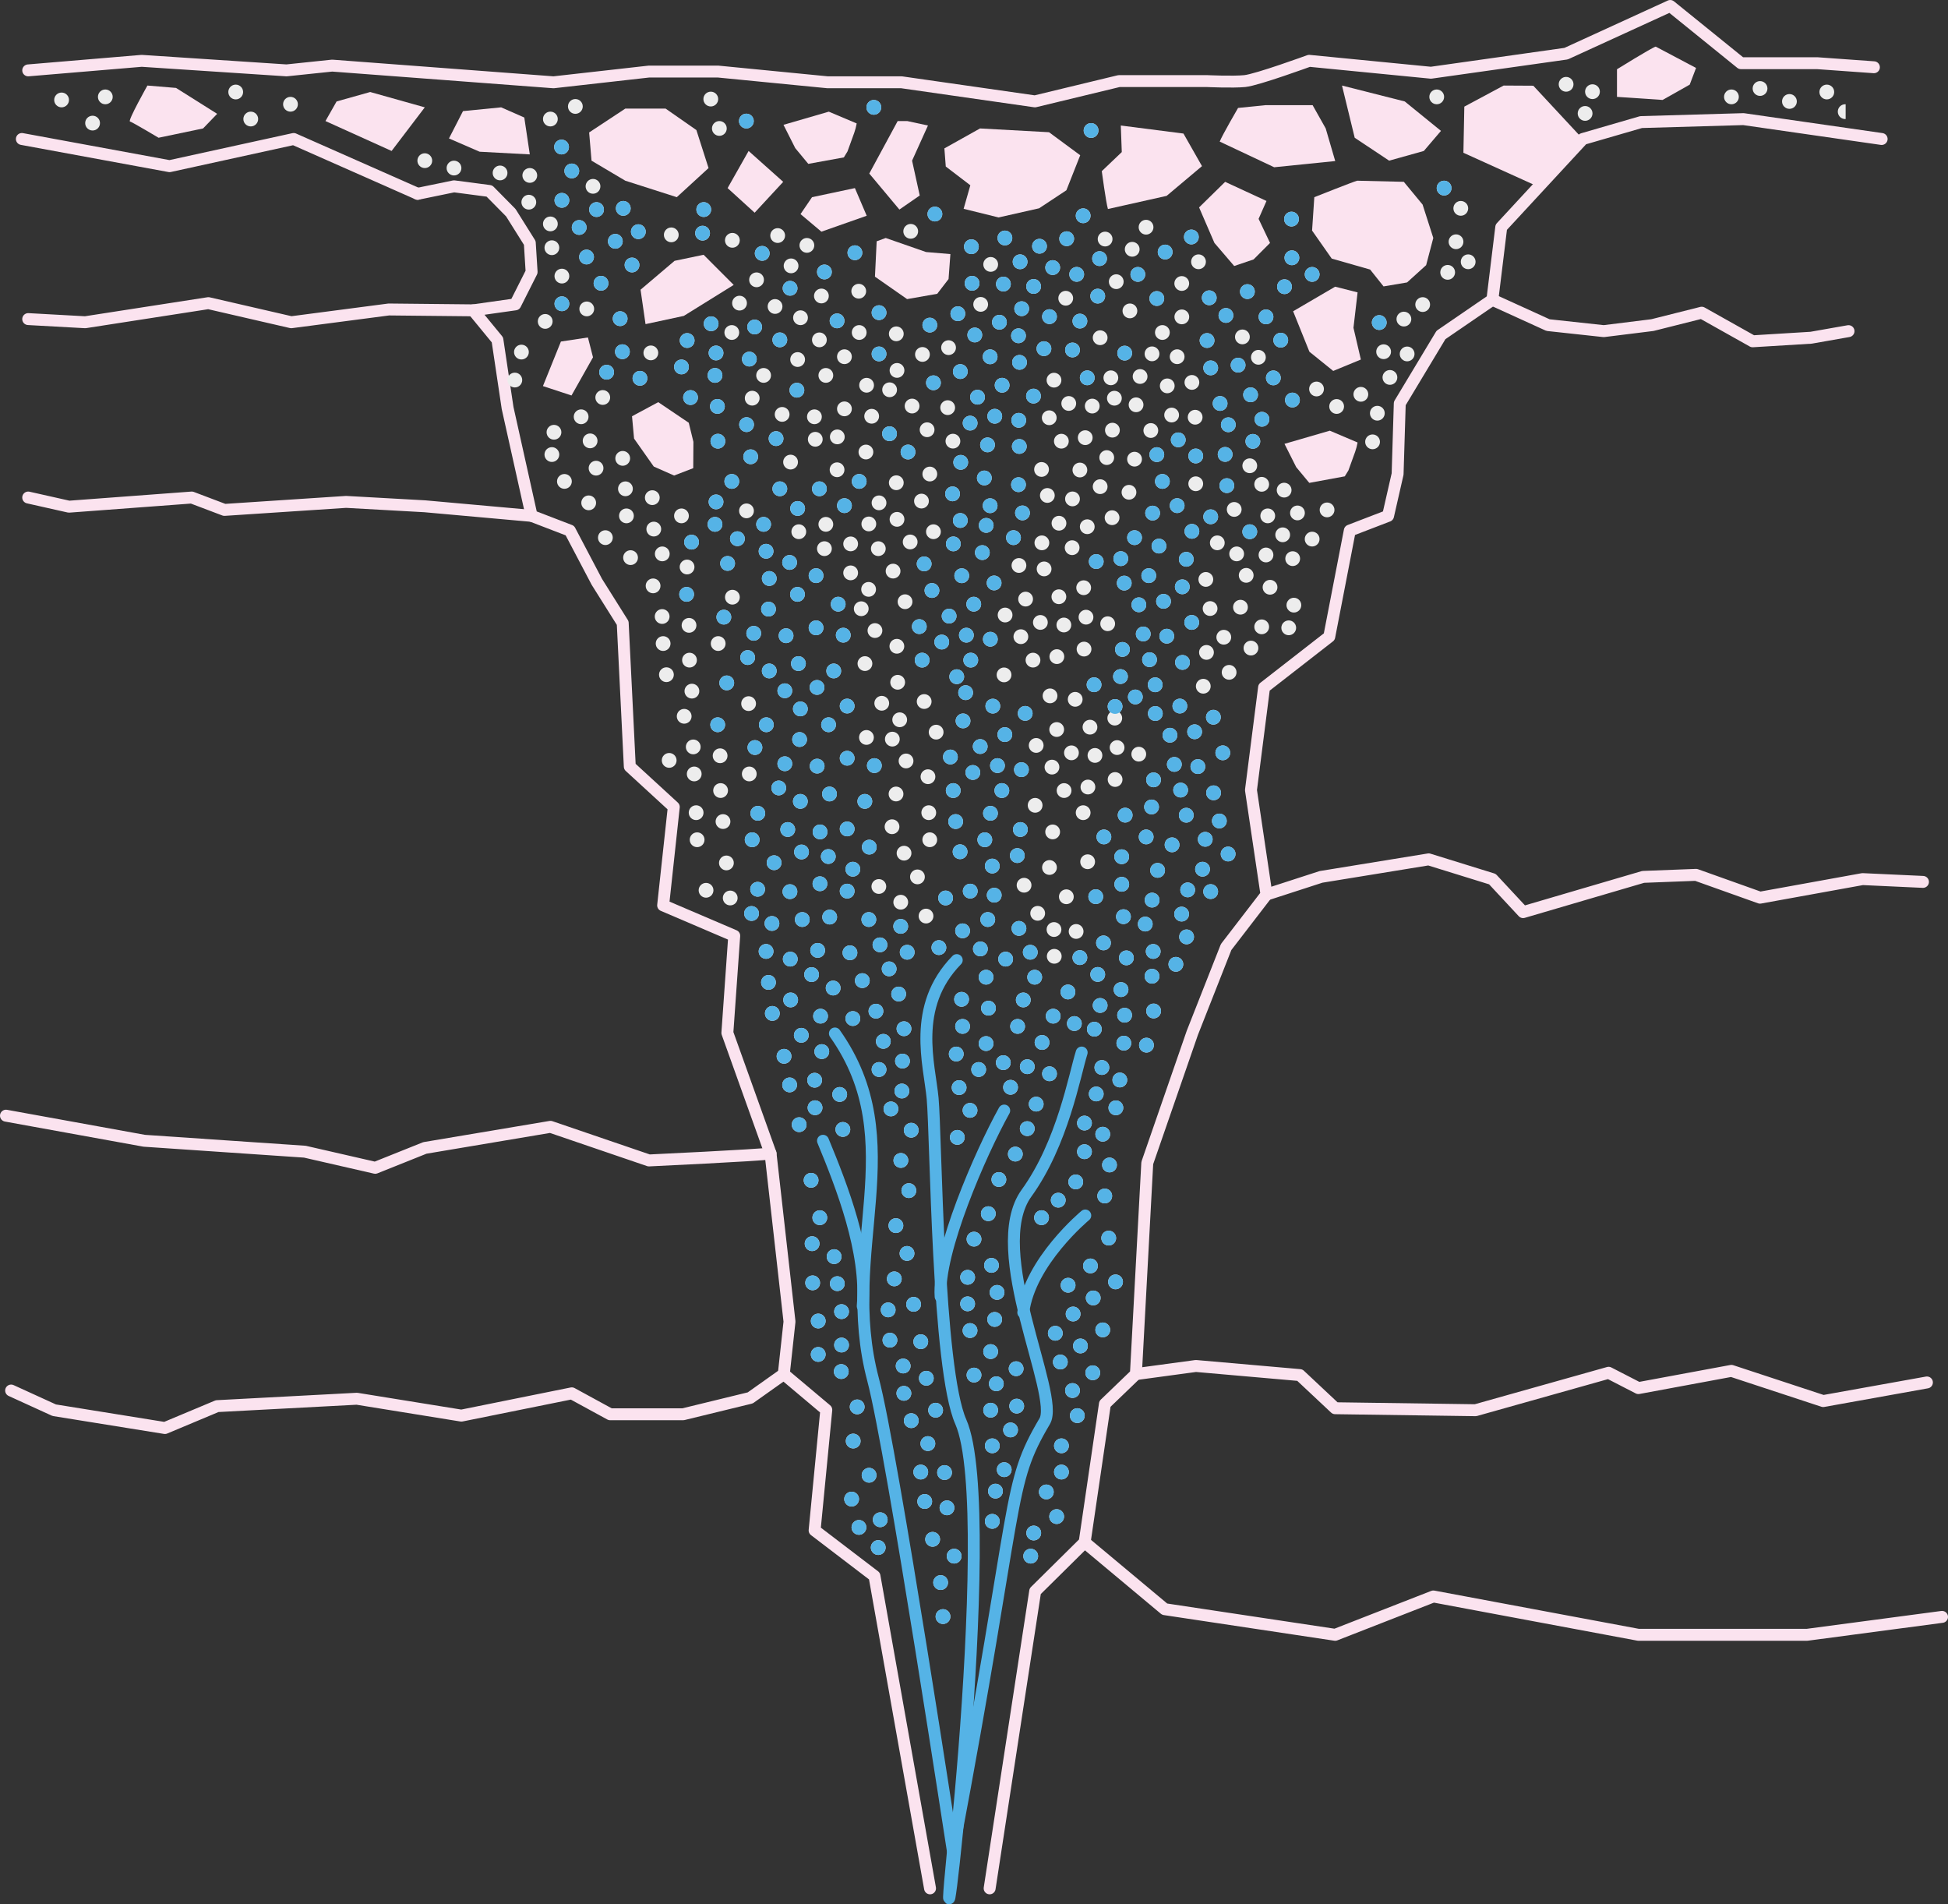 <svg xmlns="http://www.w3.org/2000/svg" viewBox="0 0 817 798.49"><rect x="0" y="0" width="817" height="798.49" fill="#333333" stroke="none"/><defs><style>.cls-1,.cls-3,.cls-5{fill:none;stroke-linecap:round;stroke-linejoin:round;}.cls-1,.cls-3{stroke:#fbe3ef;}.cls-1{stroke-width:4.99px;}.cls-2{fill:#fbe3ef;}.cls-3,.cls-5{stroke-width:5px;}.cls-4{fill:#ededed;}.cls-5{stroke:#55b3e6;}.cls-6{fill:#55b3e6;}</style></defs><g id="Layer_2" data-name="Layer 2"><g id="CLOUDS"><path class="cls-1" d="M11.83,29.51l47.6-4,60.74,4,19.14-2,92.86,7,40-4.5h29l46,4.5h31l55.89,8L469.31,34h36.93s10.73.5,15.83,0,27-8.5,27-8.5l51.08,5,56.68-8,43.68-20,29.66,24h32l23.76,1.7"/><polygon class="cls-2" points="262.25 45.54 247.09 55.54 248.09 67.37 262.25 75.77 283.85 82.68 297.17 70.47 292.07 54.54 279.16 45.54 262.25 45.54"/><polygon class="cls-2" points="411.03 53.86 396.08 62.22 396.66 69.82 406.96 77.69 404.15 87.56 418.82 91.18 435.81 87.34 447.25 79.78 453.05 65.1 439.96 55.44 411.03 53.86"/><polygon class="cls-2" points="340.57 82.68 335.74 89.77 344.5 97.15 363.5 90.47 358.55 78.87 340.57 82.68"/><polygon class="cls-2" points="248.71 149.82 246.58 141.5 235.25 143.21 227.71 161.89 239.69 165.83 248.71 149.82"/><polyline class="cls-3" points="175.16 81.27 190.41 78.13 205.25 80.08 214.24 89.19 222.2 101.87 222.96 114.04 216.11 127.63 198.45 130.13 208.62 142.51 212.89 171.09 222.96 216.31 239.01 222.48 250.32 243.98 261.17 261.25 264.14 321.44 282.59 338.37 278.12 379.63 307.94 392.38 305.06 433.11 323.17 483.67 331.12 554.18 328.72 576.18 346.55 591.18 341.65 641.71 366.76 660.87 390.06 791.81"/><polyline class="cls-3" points="9.17 58.28 71.11 69.68 123.17 58.28 175.16 81.27"/><polyline class="cls-3" points="789.17 58.28 731.23 49.95 688.28 51.19 663.85 58.28 629.63 95.27 625.91 125.69 604.35 140.46 587.07 169.18 586.16 198.77 582.16 216.31 566.11 222.48 557.5 266.97 530.16 288.25 524.66 331.29 531.17 375.1 514.24 397.11 500.06 433.11 481.17 487.67 476.4 576.18 463.41 588.68 454.9 646.71 434.16 667.22 415.06 791.81"/><circle class="cls-4" cx="249.99" cy="196.31" r="3.1"/><circle class="cls-4" cx="273.58" cy="208.67" r="3.1"/><circle class="cls-4" cx="262.31" cy="204.96" r="3.1"/><circle class="cls-4" cx="246.9" cy="210.85" r="3.1"/><circle class="cls-4" cx="236.72" cy="201.86" r="3.1"/><circle class="cls-4" cx="285.81" cy="216.31" r="3.1"/><circle class="cls-4" cx="313.08" cy="214.21" r="3.1"/><circle class="cls-4" cx="452.91" cy="197.08" r="3.1"/><circle class="cls-4" cx="439.26" cy="207.75" r="3.1"/><circle class="cls-4" cx="436.83" cy="196.85" r="3.1"/><circle class="cls-4" cx="461.41" cy="204.06" r="3.1"/><circle class="cls-4" cx="449.81" cy="209.2" r="3.1"/><circle class="cls-4" cx="375.91" cy="202.42" r="3.1"/><circle class="cls-4" cx="368.67" cy="210.85" r="3.1"/><circle class="cls-4" cx="364.39" cy="219.7" r="3.1"/><circle class="cls-4" cx="368.37" cy="230.06" r="3.1"/><circle class="cls-4" cx="376.21" cy="217.77" r="3.1"/><circle class="cls-4" cx="381.73" cy="227.25" r="3.1"/><circle class="cls-4" cx="386.47" cy="210.11" r="3.1"/><circle class="cls-4" cx="466.41" cy="217.08" r="3.1"/><circle class="cls-4" cx="262.73" cy="216.31" r="3.1"/><circle class="cls-4" cx="274.2" cy="221.85" r="3.1"/><circle class="cls-4" cx="429.5" cy="371.19" r="3.1"/><circle class="cls-4" cx="444.14" cy="219.4" r="3.1"/><circle class="cls-4" cx="436.97" cy="227.62" r="3.1"/><circle class="cls-4" cx="456" cy="220.86" r="3.1"/><circle class="cls-4" cx="277.76" cy="232.25" r="3.1"/><circle class="cls-4" cx="253.9" cy="225.44" r="3.1"/><circle class="cls-4" cx="264.46" cy="233.82" r="3.1"/><circle class="cls-4" cx="288.16" cy="237.75" r="3.1"/><circle class="cls-4" cx="346.36" cy="219.86" r="3.1"/><circle class="cls-4" cx="356.77" cy="228.06" r="3.1"/><circle class="cls-4" cx="345.76" cy="230.06" r="3.1"/><circle class="cls-4" cx="335.02" cy="222.96" r="3.1"/><circle class="cls-4" cx="391.49" cy="222.96" r="3.1"/><circle class="cls-4" cx="389.97" cy="198.77" r="3.1"/><circle class="cls-4" cx="384.78" cy="367.69" r="3.1"/><circle class="cls-4" cx="442.16" cy="400.99" r="3.1"/><circle class="cls-4" cx="442.05" cy="389.76" r="3.1"/><circle class="cls-4" cx="435.21" cy="382.97" r="3.1"/><circle class="cls-4" cx="447.23" cy="376.02" r="3.1"/><circle class="cls-4" cx="296.12" cy="373.31" r="3.1"/><circle class="cls-4" cx="388.38" cy="384.12" r="3.1"/><circle class="cls-4" cx="377.78" cy="378.31" r="3.1"/><circle class="cls-4" cx="306.26" cy="376.54" r="3.1"/><circle class="cls-4" cx="368.59" cy="371.72" r="3.1"/><circle class="cls-4" cx="529.16" cy="203.08" r="3.1"/><circle class="cls-4" cx="524.16" cy="195.3" r="3.1"/><circle class="cls-4" cx="538.57" cy="205.52" r="3.1"/><circle class="cls-4" cx="544.16" cy="215.08" r="3.1"/><circle class="cls-4" cx="550.32" cy="226.05" r="3.1"/><circle class="cls-4" cx="556.58" cy="213.81" r="3.1"/><circle class="cls-4" cx="351.07" cy="196.98" r="3.1"/><circle class="cls-4" cx="501.5" cy="202.85" r="3.1"/><circle class="cls-4" cx="517.63" cy="213.61" r="3.1"/><circle class="cls-4" cx="531.7" cy="216.31" r="3.1"/><circle class="cls-4" cx="537.97" cy="224.25" r="3.1"/><circle class="cls-4" cx="530.96" cy="232.71" r="3.1"/><circle class="cls-4" cx="510.54" cy="227.62" r="3.1"/><circle class="cls-4" cx="451.33" cy="390.57" r="3.1"/><circle class="cls-4" cx="325.06" cy="128.51" r="3.1"/><circle class="cls-4" cx="306.92" cy="139.42" r="3.1"/><circle class="cls-4" cx="335.74" cy="133.23" r="3.1"/><circle class="cls-4" cx="360.35" cy="139.42" r="3.1"/><circle class="cls-4" cx="446.97" cy="125.06" r="3.1"/><circle class="cls-4" cx="461.41" cy="141.61" r="3.1"/><circle class="cls-4" cx="375.91" cy="139.98" r="3.1"/><circle class="cls-4" cx="376.21" cy="155.32" r="3.1"/><circle class="cls-4" cx="373.11" cy="163.44" r="3.1"/><circle class="cls-4" cx="365.58" cy="174.54" r="3.1"/><circle class="cls-4" cx="354.16" cy="171.44" r="3.1"/><circle class="cls-4" cx="351.17" cy="183.19" r="3.1"/><circle class="cls-4" cx="363.17" cy="189.54" r="3.1"/><circle class="cls-4" cx="341.93" cy="184.2" r="3.1"/><circle class="cls-4" cx="363.45" cy="161.54" r="3.1"/><circle class="cls-4" cx="465.9" cy="158.42" r="3.1"/><circle class="cls-4" cx="467.38" cy="166.98" r="3.1"/><circle class="cls-4" cx="466.55" cy="180.37" r="3.1"/><circle class="cls-4" cx="455.15" cy="183.52" r="3.1"/><circle class="cls-4" cx="464.17" cy="191.87" r="3.1"/><circle class="cls-4" cx="475.83" cy="192.54" r="3.1"/><circle class="cls-4" cx="458.09" cy="170.27" r="3.1"/><circle class="cls-4" cx="354.16" cy="149.57" r="3.1"/><circle class="cls-4" cx="388.83" cy="180.2" r="3.1"/><circle class="cls-4" cx="399.66" cy="184.98" r="3.1"/><circle class="cls-4" cx="397.46" cy="170.93" r="3.1"/><circle class="cls-4" cx="445.14" cy="185" r="3.1"/><circle class="cls-4" cx="440.06" cy="175.17" r="3.1"/><circle class="cls-4" cx="448.24" cy="169.18" r="3.1"/><circle class="cls-4" cx="442.05" cy="159.41" r="3.1"/><circle class="cls-4" cx="320.26" cy="157.41" r="3.1"/><circle class="cls-4" cx="382.53" cy="170.26" r="3.1"/><circle class="cls-4" cx="346.36" cy="157.41" r="3.1"/><circle class="cls-4" cx="315.48" cy="166.96" r="3.1"/><circle class="cls-4" cx="232.34" cy="181.25" r="3.1"/><circle class="cls-4" cx="231.46" cy="190.6" r="3.1"/><circle class="cls-4" cx="272.97" cy="147.97" r="3.1"/><circle class="cls-4" cx="246.09" cy="129.53" r="3.1"/><circle class="cls-4" cx="252.8" cy="166.67" r="3.1"/><circle class="cls-4" cx="218.69" cy="147.63" r="3.1"/><circle class="cls-4" cx="215.92" cy="159.36" r="3.1"/><circle class="cls-4" cx="261.17" cy="192.2" r="3.1"/><circle class="cls-4" cx="307.16" cy="100.77" r="3.1"/><circle class="cls-4" cx="178.16" cy="67.37" r="3.1"/><circle class="cls-4" cx="281.54" cy="98.48" r="3.1"/><circle class="cls-4" cx="190.41" cy="70.47" r="3.1"/><circle class="cls-4" cx="209.73" cy="72.52" r="3.1"/><circle class="cls-4" cx="222.2" cy="73.56" r="3.1"/><circle class="cls-4" cx="221.79" cy="84.78" r="3.1"/><circle class="cls-4" cx="230.83" cy="93.89" r="3.1"/><circle class="cls-4" cx="248.71" cy="78.13" r="3.1"/><circle class="cls-4" cx="231.46" cy="103.87" r="3.1"/><circle class="cls-4" cx="235.66" cy="115.77" r="3.1"/><circle class="cls-4" cx="105.17" cy="49.91" r="3.1"/><circle class="cls-4" cx="98.86" cy="38.58" r="3.1"/><circle class="cls-4" cx="44.17" cy="40.62" r="3.1"/><circle class="cls-4" cx="38.83" cy="51.62" r="3.1"/><circle class="cls-4" cx="25.83" cy="41.91" r="3.1"/><circle class="cls-4" cx="121.83" cy="43.72" r="3.1"/><circle class="cls-4" cx="228.66" cy="134.77" r="3.1"/><circle class="cls-4" cx="243.73" cy="174.76" r="3.1"/><circle class="cls-4" cx="247.5" cy="184.86" r="3.1"/><circle class="cls-4" cx="341.57" cy="174.76" r="3.1"/><circle class="cls-4" cx="331.57" cy="193.76" r="3.1"/><circle class="cls-4" cx="328.03" cy="173.76" r="3.1"/><circle class="cls-4" cx="473.5" cy="206.42" r="3.1"/><circle class="cls-4" cx="397.83" cy="145.77" r="3.1"/><circle class="cls-4" cx="521.07" cy="141.27" r="3.1"/><circle class="cls-4" cx="334.53" cy="150.76" r="3.1"/><circle class="cls-4" cx="487.51" cy="139.42" r="3.1"/><circle class="cls-4" cx="483.16" cy="148.37" r="3.1"/><circle class="cls-4" cx="495.66" cy="132.87" r="3.1"/><circle class="cls-4" cx="499.89" cy="160.35" r="3.1"/><circle class="cls-4" cx="343.66" cy="142.51" r="3.1"/><circle class="cls-4" cx="326.16" cy="98.77" r="3.1"/><circle class="cls-4" cx="502.66" cy="109.77" r="3.1"/><circle class="cls-4" cx="766.17" cy="38.58" r="3.1"/><circle class="cls-4" cx="664.8" cy="47.56" r="3.1"/><circle class="cls-4" cx="338.41" cy="102.89" r="3.1"/><circle class="cls-4" cx="317.3" cy="117.33" r="3.1"/><circle class="cls-4" cx="310.16" cy="127.11" r="3.1"/><circle class="cls-4" cx="331.78" cy="111.48" r="3.1"/><circle class="cls-4" cx="411.3" cy="127.63" r="3.1"/><circle class="cls-4" cx="381.96" cy="97" r="3.1"/><circle class="cls-4" cx="298.11" cy="41.54" r="3.1"/><circle class="cls-4" cx="241.31" cy="44.63" r="3.1"/><circle class="cls-4" cx="230.83" cy="49.91" r="3.1"/><circle class="cls-4" cx="301.7" cy="53.86" r="3.1"/><circle class="cls-4" cx="360.16" cy="122.11" r="3.1"/><circle class="cls-4" cx="344.5" cy="124.11" r="3.1"/><circle class="cls-4" cx="415.5" cy="110.87" r="3.1"/><circle class="cls-4" cx="386.88" cy="148.62" r="3.1"/><circle class="cls-4" cx="493.7" cy="149.57" r="3.1"/><circle class="cls-4" cx="491.39" cy="174.03" r="3.1"/><circle class="cls-4" cx="489.55" cy="161.8" r="3.1"/><circle class="cls-4" cx="478.16" cy="157.87" r="3.1"/><circle class="cls-4" cx="482.66" cy="180.52" r="3.1"/><circle class="cls-4" cx="501.25" cy="174.95" r="3.1"/><circle class="cls-4" cx="476.47" cy="169.74" r="3.1"/><circle class="cls-4" cx="570.75" cy="165.34" r="3.1"/><circle class="cls-4" cx="552.16" cy="163.11" r="3.1"/><circle class="cls-4" cx="527.78" cy="149.82" r="3.1"/><circle class="cls-4" cx="560.59" cy="170.44" r="3.1"/><circle class="cls-4" cx="575.66" cy="185.27" r="3.1"/><circle class="cls-4" cx="607.16" cy="114.2" r="3.1"/><circle class="cls-4" cx="615.76" cy="109.77" r="3.1"/><circle class="cls-4" cx="610.66" cy="101.37" r="3.1"/><circle class="cls-4" cx="612.66" cy="87.37" r="3.1"/><circle class="cls-4" cx="602.57" cy="40.62" r="3.1"/><circle class="cls-4" cx="667.89" cy="38.44" r="3.1"/><circle class="cls-4" cx="656.83" cy="35.35" r="3.1"/><circle class="cls-4" cx="596.68" cy="127.71" r="3.1"/><circle class="cls-4" cx="588.8" cy="133.8" r="3.1"/><circle class="cls-4" cx="580.3" cy="147.48" r="3.1"/><circle class="cls-4" cx="582.94" cy="158.26" r="3.1"/><circle class="cls-4" cx="590.16" cy="148.41" r="3.1"/><circle class="cls-4" cx="577.66" cy="173.27" r="3.1"/><circle class="cls-4" cx="468.16" cy="118.11" r="3.1"/><circle class="cls-4" cx="473.89" cy="130.36" r="3.1"/><circle class="cls-4" cx="463.49" cy="100.24" r="3.1"/><circle class="cls-4" cx="480.66" cy="95.27" r="3.1"/><circle class="cls-4" cx="474.85" cy="104.53" r="3.1"/><circle class="cls-4" cx="495.63" cy="118.87" r="3.1"/><circle class="cls-4" cx="750.5" cy="42.54" r="3.1"/><circle class="cls-4" cx="738.17" cy="37.11" r="3.1"/><path class="cls-4" d="M774.07,43.72a3.1,3.1,0,1,0,0,6.19"/><circle class="cls-4" cx="726.17" cy="40.62" r="3.1"/><circle class="cls-4" cx="286.95" cy="300.35" r="3.1"/><circle class="cls-4" cx="313.97" cy="295.04" r="3.1"/><circle class="cls-4" cx="440.39" cy="291.79" r="3.1"/><circle class="cls-4" cx="450.94" cy="293.24" r="3.1"/><circle class="cls-4" cx="369.81" cy="294.89" r="3.1"/><circle class="cls-4" cx="377.34" cy="301.81" r="3.1"/><circle class="cls-4" cx="387.6" cy="294.16" r="3.1"/><circle class="cls-4" cx="374.25" cy="309.93" r="3.1"/><circle class="cls-4" cx="363.39" cy="309.22" r="3.1"/><circle class="cls-4" cx="467.54" cy="301.12" r="3.1"/><circle class="cls-4" cx="468.51" cy="313.47" r="3.1"/><circle class="cls-4" cx="467.68" cy="326.86" r="3.1"/><circle class="cls-4" cx="456.28" cy="330.01" r="3.1"/><circle class="cls-4" cx="459.23" cy="316.76" r="3.1"/><circle class="cls-4" cx="389.19" cy="325.68" r="3.1"/><circle class="cls-4" cx="389.53" cy="340.77" r="3.1"/><circle class="cls-4" cx="374.12" cy="346.66" r="3.1"/><circle class="cls-4" cx="375.8" cy="332.93" r="3.1"/><circle class="cls-4" cx="454.28" cy="340.77" r="3.1"/><circle class="cls-4" cx="446.28" cy="331.49" r="3.1"/><circle class="cls-4" cx="434.14" cy="337.68" r="3.1"/><circle class="cls-4" cx="441.49" cy="348.83" r="3.1"/><circle class="cls-4" cx="379.16" cy="357.75" r="3.1"/><circle class="cls-4" cx="440.16" cy="363.75" r="3.1"/><circle class="cls-4" cx="456.16" cy="361.34" r="3.1"/><circle class="cls-4" cx="434.58" cy="312.57" r="3.1"/><circle class="cls-4" cx="441.2" cy="321.66" r="3.1"/><circle class="cls-4" cx="449.37" cy="315.67" r="3.1"/><circle class="cls-4" cx="443.18" cy="305.9" r="3.1"/><circle class="cls-4" cx="457.14" cy="304.91" r="3.1"/><circle class="cls-4" cx="389.95" cy="352.12" r="3.1"/><circle class="cls-4" cx="302.22" cy="331.49" r="3.1"/><circle class="cls-4" cx="303.23" cy="344.49" r="3.1"/><circle class="cls-4" cx="291.96" cy="340.77" r="3.1"/><circle class="cls-4" cx="292.38" cy="352.12" r="3.1"/><circle class="cls-4" cx="302.02" cy="316.9" r="3.1"/><circle class="cls-4" cx="290.75" cy="313.19" r="3.1"/><circle class="cls-4" cx="380" cy="319.08" r="3.1"/><circle class="cls-4" cx="392.62" cy="307" r="3.1"/><circle class="cls-4" cx="314.25" cy="324.53" r="3.1"/><circle class="cls-4" cx="291.16" cy="324.53" r="3.1"/><circle class="cls-4" cx="518.66" cy="232.25" r="3.1"/><circle class="cls-4" cx="532.66" cy="246.25" r="3.1"/><circle class="cls-4" cx="524.66" cy="271.75" r="3.1"/><circle class="cls-4" cx="477.61" cy="316.23" r="3.1"/><circle class="cls-4" cx="529.16" cy="262.84" r="3.1"/><circle class="cls-4" cx="273.91" cy="245.66" r="3.1"/><circle class="cls-4" cx="427.35" cy="237.11" r="3.1"/><circle class="cls-4" cx="437.9" cy="238.55" r="3.1"/><circle class="cls-4" cx="356.77" cy="240.21" r="3.1"/><circle class="cls-4" cx="364.3" cy="247.13" r="3.1"/><circle class="cls-4" cx="374.56" cy="239.47" r="3.1"/><circle class="cls-4" cx="361.21" cy="255.25" r="3.1"/><circle class="cls-4" cx="454.5" cy="246.44" r="3.1"/><circle class="cls-4" cx="455.47" cy="258.79" r="3.1"/><circle class="cls-4" cx="454.65" cy="272.17" r="3.1"/><circle class="cls-4" cx="443.25" cy="275.33" r="3.1"/><circle class="cls-4" cx="446.19" cy="262.07" r="3.1"/><circle class="cls-4" cx="376.15" cy="270.99" r="3.1"/><circle class="cls-4" cx="376.49" cy="286.09" r="3.1"/><circle class="cls-4" cx="362.76" cy="278.25" r="3.1"/><circle class="cls-4" cx="449.66" cy="229.65" r="3.1"/><circle class="cls-4" cx="433.24" cy="276.8" r="3.1"/><circle class="cls-4" cx="421.1" cy="282.99" r="3.1"/><circle class="cls-4" cx="504.66" cy="287.75" r="3.1"/><circle class="cls-4" cx="421.54" cy="257.89" r="3.1"/><circle class="cls-4" cx="428.16" cy="266.97" r="3.1"/><circle class="cls-4" cx="436.34" cy="260.99" r="3.1"/><circle class="cls-4" cx="430.14" cy="251.21" r="3.1"/><circle class="cls-4" cx="444.1" cy="250.22" r="3.1"/><circle class="cls-4" cx="304.66" cy="361.84" r="3.1"/><circle class="cls-4" cx="289.18" cy="276.8" r="3.1"/><circle class="cls-4" cx="290.19" cy="289.8" r="3.1"/><circle class="cls-4" cx="279.5" cy="282.91" r="3.1"/><circle class="cls-4" cx="280.66" cy="318.84" r="3.1"/><circle class="cls-4" cx="307.17" cy="250.41" r="3.1"/><circle class="cls-4" cx="288.98" cy="262.22" r="3.1"/><circle class="cls-4" cx="277.71" cy="258.51" r="3.1"/><circle class="cls-4" cx="366.96" cy="264.4" r="3.1"/><circle class="cls-4" cx="379.58" cy="252.31" r="3.1"/><circle class="cls-4" cx="301.21" cy="269.85" r="3.1"/><circle class="cls-4" cx="542.16" cy="234.25" r="3.1"/><circle class="cls-4" cx="542.66" cy="253.75" r="3.1"/><circle class="cls-4" cx="540.5" cy="263.25" r="3.1"/><circle class="cls-4" cx="278.12" cy="269.85" r="3.1"/><circle class="cls-4" cx="507.52" cy="255.17" r="3.1"/><circle class="cls-4" cx="505.73" cy="242.96" r="3.1"/><circle class="cls-4" cx="522.66" cy="241.25" r="3.1"/><circle class="cls-4" cx="520.26" cy="254.61" r="3.1"/><circle class="cls-4" cx="506" cy="273.56" r="3.1"/><circle class="cls-4" cx="464.57" cy="261.54" r="3.1"/><circle class="cls-4" cx="513.26" cy="267.2" r="3.1"/><circle class="cls-4" cx="515.5" cy="281.92" r="3.1"/><path class="cls-2" d="M359.3,51.76c-.65,3.3-.74,3.06-3.85,11.72L353.92,66,339,68.71l-5.47-6.6-4.93-9.77,19-5.52Z"/><path class="cls-2" d="M569.38,185.54c-.65,3.29-.74,3.06-3.85,11.72L564,199.74l-14.88,2.74-5.48-6.6-4.92-9.77,19-5.52Z"/><path class="cls-2" d="M511.55,59.37c1.09-2.76,7.7-14.11,7.7-14.11l11.53-1.17h19.73L556,53.84l4,13.69-25.6,2.6Z"/><path class="cls-2" d="M464.67,87.64c-.84-2.85-2.58-15.87-2.58-15.87l8.39-8-.41-11.14L496.35,56l7.77,13.66L489.29,82.13Z"/><polygon class="cls-2" points="630.64 35.87 614.14 44.71 613.76 64.06 643.68 77.62 663.85 58.28 643.07 35.94 630.64 35.87"/><polygon class="cls-2" points="282.92 109.37 268.65 121.48 270.74 135.91 286.8 132.46 307.72 119.47 295.09 106.83 282.92 109.37"/><polygon class="cls-2" points="210.19 45.01 194.18 46.59 188.3 58.05 201.15 63.62 222.2 64.74 219.89 49.28 210.19 45.01"/><polygon class="cls-2" points="562.84 35.87 568.17 57.76 582.61 67.37 597.16 63.3 604.35 54.88 589.16 42.54 562.84 35.87"/><polygon class="cls-2" points="376.49 50.76 364.58 72.77 377.21 87.87 385.74 81.97 382.53 67.37 389.19 52.63 380.5 50.76 376.49 50.76"/><polygon class="cls-2" points="313.97 63.3 305.16 78.87 316.5 89.19 328.48 76.25 313.97 63.3"/><polygon class="cls-2" points="164.24 63.3 178.16 45.01 155.26 38.58 141.17 42.54 136.5 50.76 164.24 63.3"/><polygon class="cls-2" points="276.07 168.63 265.07 174.54 265.93 183.91 274.19 195.63 282.72 199.4 290.75 196.31 290.82 185.27 288.87 177.27 276.07 168.63"/><polygon class="cls-2" points="513.83 76.25 502.9 86.97 509.34 101.87 517.63 111.54 525.76 108.78 532.66 101.87 527.86 91.77 531.17 84.27 513.83 76.25"/><path class="cls-2" d="M569.23,75.77c-1.31.27-18,6.91-18,6.91l-.94,14,8.24,11.75,16.11,4.6,5.63,7.07,9.86-1.67,8-7.25,3-11.4-4.49-14-7.88-9.54Z"/><path class="cls-2" d="M61.83,35.87S53.5,50.68,54.5,50.94s12,6.82,12,6.82l18.67-3.9,5.91-6.13L73.83,36.87Z"/><path class="cls-2" d="M694.41,19.54c-1.74.5-16.24,9.5-16.24,9.5V40.62l19.13,1.29,11.37-6.42,2.66-7Z"/><polygon class="cls-2" points="559.97 120.21 542.34 130.52 549.17 147.48 559.16 155.54 570.75 150.76 567.65 137.45 569.38 122.6 559.97 120.21"/><polygon class="cls-2" points="367.68 101.18 366.96 116.01 380.44 125.42 393.07 123.2 397.83 117.01 398.6 106.54 388.39 105.68 371.47 99.79 367.68 101.18"/><polyline class="cls-3" points="198.45 130.13 163.07 129.77 122.15 135.12 87.4 127.11 35.74 135.12 11.83 133.8"/><polyline class="cls-3" points="625.91 125.69 649.25 136.32 672.62 138.85 693.02 136.32 713.7 131.12 735.07 143.11 759.6 141.61 775.28 138.85"/><polyline class="cls-3" points="222.96 216.31 178.16 212.29 145.16 210.45 94.13 213.81 80.42 208.62 28.93 212.46 11.83 208.62"/><polyline class="cls-3" points="531.17 375.1 554.04 367.69 599.19 360.34 625.91 368.62 638.8 382.47 689.16 367.69 711.33 366.84 738.16 376.41 781.16 368.62 806.5 369.79"/><polyline class="cls-3" points="328.72 576.18 314.65 586.16 286.51 593.02 255.9 593.02 239.81 584.24 193.51 593.59 149.67 586.51 91.08 589.61 69.17 598.79 22.74 591.32 4.67 583.07"/><polyline class="cls-3" points="476.4 576.18 501.57 572.77 545.15 576.59 559.97 590.49 618.85 591.32 674.66 575.62 687.16 582.05 726.16 574.82 764.66 587.49 808.16 579.68"/><polyline class="cls-3" points="454.9 646.71 488.47 674.75 559.97 685.5 601.16 669.42 687.16 685.5 757.83 685.5 814.5 677.98"/><path class="cls-3" d="M323.17,483.67c-5.34.78-51,2.92-51,2.92l-41.3-14.1-52.67,8.85-20.83,8.34-29.5-6.76L60.5,478.34l-58-10.52"/><circle class="cls-4" cx="327.06" cy="204.96" r="3.1"/><circle class="cls-4" cx="306.92" cy="201.86" r="3.1"/><circle class="cls-4" cx="300.3" cy="210.45" r="3.1"/><circle class="cls-4" cx="360.35" cy="201.86" r="3.1"/><circle class="cls-4" cx="427.16" cy="203.23" r="3.1"/><circle class="cls-4" cx="412.83" cy="200.42" r="3.1"/><circle class="cls-4" cx="399.5" cy="207.08" r="3.1"/><circle class="cls-4" cx="428.83" cy="215.08" r="3.1"/><circle class="cls-4" cx="425.06" cy="225.44" r="3.1"/><circle class="cls-4" cx="354.16" cy="212.02" r="3.1"/><circle class="cls-4" cx="402.76" cy="218.24" r="3.1"/><circle class="cls-4" cx="412" cy="231.71" r="3.1"/><circle class="cls-4" cx="399.83" cy="228.06" r="3.1"/><circle class="cls-4" cx="320.26" cy="219.86" r="3.1"/><circle class="cls-4" cx="321.29" cy="231.15" r="3.1"/><circle class="cls-4" cx="299.87" cy="219.86" r="3.1"/><circle class="cls-4" cx="309.27" cy="225.89" r="3.1"/><circle class="cls-4" cx="290.04" cy="227.32" r="3.1"/><circle class="cls-4" cx="460.39" cy="408.6" r="3.1"/><circle class="cls-4" cx="461.4" cy="421.6" r="3.1"/><circle class="cls-4" cx="483.66" cy="398.95" r="3.1"/><circle class="cls-4" cx="483.16" cy="409.35" r="3.1"/><circle class="cls-4" cx="471.66" cy="425.69" r="3.1"/><circle class="cls-4" cx="470.16" cy="414.95" r="3.1"/><circle class="cls-4" cx="483.83" cy="423.92" r="3.1"/><circle class="cls-4" cx="485.5" cy="364.95" r="3.1"/><circle class="cls-4" cx="470.07" cy="234.25" r="3.1"/><circle class="cls-4" cx="475.83" cy="225.44" r="3.1"/><circle class="cls-4" cx="459.76" cy="235.46" r="3.1"/><circle class="cls-4" cx="472.41" cy="401.65" r="3.1"/><circle class="cls-4" cx="450.59" cy="429.19" r="3.1"/><circle class="cls-4" cx="471.34" cy="437.41" r="3.1"/><circle class="cls-4" cx="480.83" cy="438.25" r="3.1"/><circle class="cls-4" cx="462.13" cy="447.62" r="3.1"/><circle class="cls-4" cx="459.76" cy="458.71" r="3.1"/><circle class="cls-4" cx="454.83" cy="470.92" r="3.1"/><circle class="cls-4" cx="454.83" cy="482.92" r="3.1"/><circle class="cls-4" cx="451.17" cy="495.59" r="3.1"/><circle class="cls-4" cx="443.83" cy="503.25" r="3.1"/><circle class="cls-4" cx="436.83" cy="510.59" r="3.1"/><circle class="cls-4" cx="462.5" cy="475.59" r="3.1"/><circle class="cls-4" cx="469.66" cy="452.85" r="3.1"/><circle class="cls-4" cx="468" cy="464.52" r="3.1"/><circle class="cls-4" cx="458.97" cy="431.55" r="3.1"/><circle class="cls-4" cx="444.71" cy="571.11" r="3.1"/><circle class="cls-4" cx="449.81" cy="583.07" r="3.1"/><circle class="cls-4" cx="442.6" cy="559.05" r="3.1"/><circle class="cls-4" cx="462.5" cy="557.64" r="3.1"/><circle class="cls-4" cx="458.31" cy="575.62" r="3.1"/><circle class="cls-4" cx="453.14" cy="564.38" r="3.1"/><circle class="cls-4" cx="450.07" cy="550.98" r="3.1"/><circle class="cls-4" cx="447.96" cy="538.92" r="3.1"/><circle class="cls-4" cx="467.86" cy="537.51" r="3.1"/><circle class="cls-4" cx="457.33" cy="530.82" r="3.1"/><circle class="cls-4" cx="465" cy="519.15" r="3.1"/><circle class="cls-4" cx="463.33" cy="501.49" r="3.1"/><circle class="cls-4" cx="465.33" cy="488.49" r="3.1"/><circle class="cls-4" cx="458.5" cy="544.25" r="3.1"/><circle class="cls-4" cx="321.29" cy="398.94" r="3.1"/><circle class="cls-4" cx="322.3" cy="411.94" r="3.1"/><circle class="cls-4" cx="323.92" cy="424.94" r="3.1"/><circle class="cls-4" cx="415.26" cy="212.05" r="3.1"/><circle class="cls-4" cx="413.61" cy="220.3" r="3.1"/><circle class="cls-4" cx="380.48" cy="399.29" r="3.1"/><circle class="cls-4" cx="372.91" cy="406.26" r="3.1"/><circle class="cls-4" cx="376.9" cy="416.81" r="3.1"/><circle class="cls-4" cx="369.06" cy="396.19" r="3.1"/><circle class="cls-4" cx="433.95" cy="409.75" r="3.1"/><circle class="cls-4" cx="413.56" cy="409.75" r="3.1"/><circle class="cls-4" cx="421.77" cy="402.17" r="3.1"/><circle class="cls-4" cx="414.57" cy="422.74" r="3.1"/><circle class="cls-4" cx="403.29" cy="419.03" r="3.1"/><circle class="cls-4" cx="379.13" cy="431.36" r="3.1"/><circle class="cls-4" cx="367.37" cy="424" r="3.1"/><circle class="cls-4" cx="357.69" cy="364.47" r="3.1"/><circle class="cls-4" cx="447.9" cy="415.94" r="3.1"/><circle class="cls-4" cx="429.17" cy="419.29" r="3.1"/><circle class="cls-4" cx="426.79" cy="430.38" r="3.1"/><circle class="cls-4" cx="441.71" cy="426.09" r="3.1"/><circle class="cls-4" cx="470.47" cy="370.79" r="3.1"/><circle class="cls-4" cx="403.71" cy="430.38" r="3.1"/><circle class="cls-4" cx="340.38" cy="408.66" r="3.1"/><circle class="cls-4" cx="331.44" cy="402.17" r="3.1"/><circle class="cls-4" cx="331.6" cy="419.29" r="3.1"/><circle class="cls-4" cx="357.69" cy="427.09" r="3.1"/><circle class="cls-4" cx="344.14" cy="426.09" r="3.1"/><circle class="cls-4" cx="393.77" cy="397.34" r="3.1"/><circle class="cls-4" cx="356.47" cy="399.51" r="3.1"/><circle class="cls-4" cx="349.43" cy="414.29" r="3.1"/><circle class="cls-4" cx="342.93" cy="398.51" r="3.1"/><circle class="cls-4" cx="361.66" cy="411.19" r="3.1"/><circle class="cls-4" cx="336.07" cy="434.12" r="3.1"/><circle class="cls-4" cx="344.66" cy="440.95" r="3.1"/><circle class="cls-4" cx="328.83" cy="442.92" r="3.1"/><circle class="cls-4" cx="331.17" cy="454.92" r="3.1"/><circle class="cls-4" cx="340.17" cy="494.92" r="3.1"/><circle class="cls-4" cx="343.83" cy="510.59" r="3.1"/><circle class="cls-4" cx="340.6" cy="521.49" r="3.1"/><circle class="cls-4" cx="349.83" cy="526.92" r="3.1"/><circle class="cls-4" cx="341.66" cy="452.95" r="3.1"/><circle class="cls-4" cx="341.83" cy="464.49" r="3.1"/><circle class="cls-4" cx="352.17" cy="458.92" r="3.1"/><circle class="cls-4" cx="353.5" cy="473.59" r="3.1"/><circle class="cls-4" cx="335.17" cy="471.59" r="3.1"/><circle class="cls-4" cx="370.47" cy="436.65" r="3.1"/><circle class="cls-4" cx="432.1" cy="399.29" r="3.1"/><circle class="cls-4" cx="411.17" cy="397.89" r="3.1"/><circle class="cls-4" cx="459.56" cy="375.98" r="3.1"/><circle class="cls-4" cx="355.3" cy="373.66" r="3.1"/><circle class="cls-4" cx="343.89" cy="370.57" r="3.1"/><circle class="cls-4" cx="414.27" cy="385.57" r="3.1"/><circle class="cls-4" cx="427.35" cy="389.29" r="3.1"/><circle class="cls-4" cx="403.71" cy="390.31" r="3.1"/><circle class="cls-4" cx="377.76" cy="388.44" r="3.1"/><circle class="cls-4" cx="396.59" cy="376.54" r="3.1"/><circle class="cls-4" cx="364.39" cy="385.57" r="3.1"/><circle class="cls-4" cx="416.98" cy="375.36" r="3.1"/><circle class="cls-4" cx="315.2" cy="383.04" r="3.1"/><circle class="cls-4" cx="331.3" cy="373.88" r="3.1"/><circle class="cls-4" cx="317.75" cy="372.88" r="3.1"/><circle class="cls-4" cx="336.48" cy="385.57" r="3.1"/><circle class="cls-4" cx="323.76" cy="387.22" r="3.1"/><circle class="cls-4" cx="347.97" cy="384.54" r="3.1"/><circle class="cls-4" cx="406.92" cy="373.66" r="3.1"/><circle class="cls-4" cx="402.25" cy="456.04" r="3.1"/><circle class="cls-4" cx="406.83" cy="465.59" r="3.1"/><circle class="cls-4" cx="401.5" cy="476.92" r="3.1"/><circle class="cls-4" cx="410.46" cy="448.46" r="3.1"/><circle class="cls-4" cx="388.5" cy="577.92" r="3.1"/><circle class="cls-4" cx="373.24" cy="561.95" r="3.1"/><circle class="cls-4" cx="386.17" cy="562.59" r="3.1"/><circle class="cls-4" cx="383.17" cy="546.92" r="3.1"/><circle class="cls-4" cx="375.07" cy="536.25" r="3.1"/><circle class="cls-4" cx="380.4" cy="525.59" r="3.1"/><circle class="cls-4" cx="375.74" cy="513.92" r="3.1"/><circle class="cls-4" cx="381.17" cy="499.25" r="3.1"/><circle class="cls-4" cx="377.83" cy="486.59" r="3.1"/><circle class="cls-4" cx="382.17" cy="473.92" r="3.1"/><circle class="cls-4" cx="373.66" cy="464.99" r="3.1"/><circle class="cls-4" cx="372.5" cy="549.25" r="3.1"/><circle class="cls-4" cx="378.25" cy="457.48" r="3.1"/><circle class="cls-4" cx="378.5" cy="444.92" r="3.1"/><circle class="cls-4" cx="368.67" cy="448.46" r="3.1"/><circle class="cls-4" cx="352.95" cy="563.99" r="3.1"/><circle class="cls-4" cx="379.09" cy="584.24" r="3.1"/><circle class="cls-4" cx="378.79" cy="572.78" r="3.1"/><circle class="cls-4" cx="352.83" cy="575.11" r="3.1"/><circle class="cls-4" cx="343.16" cy="567.93" r="3.1"/><circle class="cls-4" cx="352.95" cy="549.98" r="3.1"/><circle class="cls-4" cx="340.83" cy="537.92" r="3.1"/><circle class="cls-4" cx="351.17" cy="538.25" r="3.1"/><circle class="cls-4" cx="343.17" cy="553.92" r="3.1"/><circle class="cls-4" cx="359.5" cy="589.93" r="3.1"/><circle class="cls-4" cx="357.83" cy="604.25" r="3.1"/><circle class="cls-4" cx="364.5" cy="618.59" r="3.1"/><circle class="cls-4" cx="357.17" cy="628.59" r="3.1"/><circle class="cls-4" cx="369.17" cy="637.25" r="3.1"/><circle class="cls-4" cx="360.24" cy="640.46" r="3.1"/><circle class="cls-4" cx="401.05" cy="441.97" r="3.1"/><circle class="cls-4" cx="415.48" cy="566.74" r="3.1"/><circle class="cls-4" cx="426.41" cy="589.6" r="3.1"/><circle class="cls-4" cx="423.83" cy="599.59" r="3.1"/><circle class="cls-4" cx="437.04" cy="437.12" r="3.1"/><circle class="cls-4" cx="440.17" cy="450.25" r="3.1"/><circle class="cls-4" cx="434.58" cy="462.97" r="3.1"/><circle class="cls-4" cx="430.83" cy="473.25" r="3.1"/><circle class="cls-4" cx="425.83" cy="483.92" r="3.1"/><circle class="cls-4" cx="418.93" cy="494.59" r="3.1"/><circle class="cls-4" cx="414.5" cy="508.92" r="3.1"/><circle class="cls-4" cx="408.5" cy="519.59" r="3.1"/><circle class="cls-4" cx="415.83" cy="530.59" r="3.1"/><circle class="cls-4" cx="405.83" cy="535.59" r="3.1"/><circle class="cls-4" cx="405.82" cy="546.72" r="3.1"/><circle class="cls-4" cx="418.17" cy="541.92" r="3.1"/><circle class="cls-4" cx="417.17" cy="553.25" r="3.1"/><circle class="cls-4" cx="406.83" cy="557.92" r="3.1"/><circle class="cls-4" cx="430.85" cy="447.28" r="3.1"/><circle class="cls-4" cx="423.83" cy="455.92" r="3.1"/><circle class="cls-4" cx="408.5" cy="576.59" r="3.1"/><circle class="cls-4" cx="417.86" cy="580.23" r="3.1"/><circle class="cls-4" cx="426.17" cy="573.92" r="3.1"/><circle class="cls-4" cx="415.48" cy="591.32" r="3.1"/><circle class="cls-4" cx="389.15" cy="605.32" r="3.1"/><circle class="cls-4" cx="416.17" cy="606.25" r="3.1"/><circle class="cls-4" cx="421.17" cy="616.25" r="3.1"/><circle class="cls-4" cx="438.83" cy="625.59" r="3.1"/><circle class="cls-4" cx="392.4" cy="591.32" r="3.1"/><circle class="cls-4" cx="382.19" cy="595.7" r="3.1"/><circle class="cls-4" cx="413.56" cy="437.58" r="3.1"/><circle class="cls-4" cx="420.79" cy="445.58" r="3.1"/><circle class="cls-4" cx="514.54" cy="203.63" r="3.1"/><circle class="cls-4" cx="334.53" cy="213.21" r="3.1"/><circle class="cls-4" cx="487.51" cy="201.86" r="3.1"/><circle class="cls-4" cx="485.17" cy="190.63" r="3.1"/><circle class="cls-4" cx="507.77" cy="216.7" r="3.1"/><circle class="cls-4" cx="524.16" cy="222.96" r="3.1"/><circle class="cls-4" cx="499.89" cy="222.79" r="3.1"/><circle class="cls-4" cx="343.66" cy="204.96" r="3.1"/><circle class="cls-4" cx="493.7" cy="212.02" r="3.1"/><circle class="cls-4" cx="483.41" cy="215.15" r="3.1"/><circle class="cls-4" cx="486.07" cy="228.98" r="3.1"/><circle class="cls-4" cx="493.16" cy="404.35" r="3.1"/><circle class="cls-4" cx="471.18" cy="384.37" r="3.1"/><circle class="cls-4" cx="462.81" cy="395.37" r="3.1"/><circle class="cls-4" cx="452.9" cy="401.53" r="3.1"/><circle class="cls-4" cx="495.57" cy="383.29" r="3.1"/><circle class="cls-4" cx="483.2" cy="377.42" r="3.1"/><circle class="cls-4" cx="497.66" cy="392.85" r="3.1"/><circle class="cls-4" cx="504.35" cy="364.47" r="3.1"/><circle class="cls-4" cx="498.12" cy="373.14" r="3.1"/><circle class="cls-4" cx="507.76" cy="373.85" r="3.1"/><circle class="cls-4" cx="497.53" cy="234.52" r="3.1"/><circle class="cls-4" cx="480.32" cy="387.47" r="3.1"/><circle class="cls-4" cx="327.06" cy="142.51" r="3.1"/><circle class="cls-4" cx="316.5" cy="137.11" r="3.1"/><circle class="cls-4" cx="298.25" cy="135.75" r="3.1"/><circle class="cls-4" cx="288.19" cy="142.78" r="3.1"/><circle class="cls-4" cx="285.81" cy="153.86" r="3.1"/><circle class="cls-4" cx="314.28" cy="150.57" r="3.1"/><circle class="cls-4" cx="300.3" cy="148.01" r="3.1"/><circle class="cls-4" cx="368.67" cy="131.1" r="3.1"/><circle class="cls-4" cx="427.16" cy="140.79" r="3.1"/><circle class="cls-4" cx="419.16" cy="135.12" r="3.1"/><circle class="cls-4" cx="437.83" cy="146.2" r="3.1"/><circle class="cls-4" cx="408.83" cy="140.46" r="3.1"/><circle class="cls-4" cx="452.91" cy="134.64" r="3.1"/><circle class="cls-4" cx="441.5" cy="112.2" r="3.1"/><circle class="cls-4" cx="449.81" cy="146.75" r="3.1"/><circle class="cls-4" cx="368.67" cy="148.41" r="3.1"/><circle class="cls-4" cx="414.17" cy="186.54" r="3.1"/><circle class="cls-4" cx="427.5" cy="187.2" r="3.1"/><circle class="cls-4" cx="402.93" cy="193.87" r="3.1"/><circle class="cls-4" cx="406.87" cy="177.42" r="3.1"/><circle class="cls-4" cx="402.76" cy="155.8" r="3.1"/><circle class="cls-4" cx="433.45" cy="166.09" r="3.1"/><circle class="cls-4" cx="456" cy="158.42" r="3.1"/><circle class="cls-4" cx="427.26" cy="176.24" r="3.1"/><circle class="cls-4" cx="301.09" cy="185" r="3.1"/><circle class="cls-4" cx="314.83" cy="191.54" r="3.1"/><circle class="cls-4" cx="325.48" cy="183.91" r="3.1"/><circle class="cls-4" cx="299.87" cy="157.41" r="3.1"/><circle class="cls-4" cx="300.88" cy="170.41" r="3.1"/><circle class="cls-4" cx="289.61" cy="166.7" r="3.1"/><circle class="cls-4" cx="334.22" cy="163.61" r="3.1"/><circle class="cls-4" cx="391.49" cy="160.51" r="3.1"/><circle class="cls-4" cx="366.49" cy="45.01" r="3.1"/><circle class="cls-4" cx="260.09" cy="133.62" r="3.1"/><circle class="cls-4" cx="261.04" cy="147.48" r="3.1"/><circle class="cls-4" cx="252.07" cy="118.78" r="3.1"/><circle class="cls-4" cx="265.07" cy="111.12" r="3.1"/><circle class="cls-4" cx="268.4" cy="158.63" r="3.1"/><circle class="cls-4" cx="254.42" cy="156.07" r="3.1"/><circle class="cls-4" cx="239.81" cy="71.68" r="3.1"/><circle class="cls-4" cx="313.03" cy="50.76" r="3.1"/><circle class="cls-4" cx="235.66" cy="127.37" r="3.1"/><circle class="cls-4" cx="261.4" cy="87.37" r="3.1"/><circle class="cls-4" cx="267.72" cy="97.15" r="3.1"/><circle class="cls-4" cx="294.66" cy="97.77" r="3.1"/><circle class="cls-4" cx="258.07" cy="101.18" r="3.1"/><circle class="cls-4" cx="235.52" cy="61.65" r="3.1"/><circle class="cls-4" cx="250.19" cy="87.87" r="3.1"/><circle class="cls-4" cx="235.66" cy="84" r="3.1"/><circle class="cls-4" cx="242.91" cy="95.38" r="3.1"/><circle class="cls-4" cx="246" cy="107.77" r="3.1"/><circle class="cls-4" cx="295.16" cy="87.87" r="3.1"/><circle class="cls-4" cx="313.11" cy="178.05" r="3.1"/><circle class="cls-4" cx="401.73" cy="131.54" r="3.1"/><circle class="cls-4" cx="389.97" cy="136.32" r="3.1"/><circle class="cls-4" cx="415.26" cy="149.61" r="3.1"/><circle class="cls-4" cx="427.59" cy="151.94" r="3.1"/><circle class="cls-4" cx="420.29" cy="161.54" r="3.1"/><circle class="cls-4" cx="409.97" cy="166.54" r="3.1"/><circle class="cls-4" cx="417.2" cy="174.54" r="3.1"/><circle class="cls-4" cx="514.16" cy="132.27" r="3.1"/><circle class="cls-4" cx="351.07" cy="134.54" r="3.1"/><circle class="cls-4" cx="373.07" cy="181.86" r="3.1"/><circle class="cls-4" cx="380.83" cy="189.54" r="3.1"/><circle class="cls-4" cx="506.24" cy="142.78" r="3.1"/><circle class="cls-4" cx="507.16" cy="124.87" r="3.1"/><circle class="cls-4" cx="507.77" cy="154.26" r="3.1"/><circle class="cls-4" cx="358.55" cy="105.98" r="3.1"/><circle class="cls-4" cx="319.67" cy="106.24" r="3.1"/><circle class="cls-4" cx="345.76" cy="114.04" r="3.1"/><circle class="cls-4" cx="499.66" cy="99.37" r="3.1"/><circle class="cls-4" cx="407.4" cy="103.45" r="3.1"/><circle class="cls-4" cx="407.69" cy="118.79" r="3.1"/><circle class="cls-4" cx="420.83" cy="119.11" r="3.1"/><circle class="cls-4" cx="428.5" cy="129.44" r="3.1"/><circle class="cls-4" cx="392.1" cy="89.75" r="3.1"/><circle class="cls-4" cx="433.5" cy="120.11" r="3.1"/><circle class="cls-4" cx="427.83" cy="109.77" r="3.1"/><circle class="cls-4" cx="331.36" cy="120.88" r="3.1"/><circle class="cls-4" cx="421.46" cy="99.79" r="3.1"/><circle class="cls-4" cx="541.66" cy="91.87" r="3.1"/><circle class="cls-4" cx="471.7" cy="148.07" r="3.1"/><circle class="cls-4" cx="511.71" cy="169.18" r="3.1"/><circle class="cls-4" cx="524.5" cy="165.54" r="3.1"/><circle class="cls-4" cx="515.16" cy="178.11" r="3.1"/><circle class="cls-4" cx="501.5" cy="191.2" r="3.1"/><circle class="cls-4" cx="494.16" cy="184.44" r="3.1"/><circle class="cls-4" cx="541.82" cy="108.09" r="3.1"/><circle class="cls-4" cx="550.32" cy="115.06" r="3.1"/><circle class="cls-4" cx="538.72" cy="120.21" r="3.1"/><circle class="cls-4" cx="542.05" cy="167.74" r="3.1"/><circle class="cls-4" cx="534.05" cy="158.45" r="3.1"/><circle class="cls-4" cx="529.27" cy="175.8" r="3.1"/><circle class="cls-4" cx="519.26" cy="153.11" r="3.1"/><circle class="cls-4" cx="537.15" cy="142.64" r="3.1"/><circle class="cls-4" cx="530.96" cy="132.86" r="3.1"/><circle class="cls-4" cx="523.16" cy="122.27" r="3.1"/><circle class="cls-4" cx="525.45" cy="185.07" r="3.1"/><circle class="cls-4" cx="513.83" cy="190.54" r="3.1"/><circle class="cls-4" cx="605.66" cy="78.87" r="3.1"/><circle class="cls-4" cx="454.28" cy="90.47" r="3.1"/><circle class="cls-4" cx="578.46" cy="135.25" r="3.1"/><circle class="cls-4" cx="447.37" cy="100.1" r="3.1"/><circle class="cls-4" cx="461.16" cy="108.44" r="3.1"/><circle class="cls-4" cx="451.57" cy="115.04" r="3.1"/><circle class="cls-4" cx="435.97" cy="103.25" r="3.1"/><circle class="cls-4" cx="460.39" cy="124.17" r="3.1"/><circle class="cls-4" cx="440.16" cy="132.77" r="3.1"/><circle class="cls-4" cx="457.6" cy="54.72" r="3.1"/><circle class="cls-4" cx="485.17" cy="125.17" r="3.1"/><circle class="cls-4" cx="488.67" cy="105.68" r="3.1"/><circle class="cls-4" cx="477.22" cy="115.06" r="3.1"/><circle class="cls-4" cx="476.16" cy="292.25" r="3.1"/><circle class="cls-4" cx="401.26" cy="283.75" r="3.1"/><circle class="cls-4" cx="429.97" cy="299.13" r="3.1"/><circle class="cls-4" cx="366.71" cy="321.03" r="3.1"/><circle class="cls-4" cx="362.71" cy="336.03" r="3.1"/><circle class="cls-4" cx="355.3" cy="317.93" r="3.1"/><circle class="cls-4" cx="482.97" cy="338.37" r="3.1"/><circle class="cls-4" cx="471.89" cy="341.8" r="3.1"/><circle class="cls-4" cx="355.3" cy="296.06" r="3.1"/><circle class="cls-4" cx="420.18" cy="331.49" r="3.1"/><circle class="cls-4" cx="399.79" cy="331.49" r="3.1"/><circle class="cls-4" cx="408.01" cy="323.91" r="3.1"/><circle class="cls-4" cx="400.8" cy="344.49" r="3.1"/><circle class="cls-4" cx="355.3" cy="347.58" r="3.1"/><circle class="cls-4" cx="398.6" cy="317.42" r="3.1"/><circle class="cls-4" cx="403.9" cy="302.28" r="3.1"/><circle class="cls-4" cx="415.4" cy="341.03" r="3.1"/><circle class="cls-4" cx="413.03" cy="352.12" r="3.1"/><circle class="cls-4" cx="427.95" cy="347.83" r="3.1"/><circle class="cls-4" cx="428.39" cy="322.73" r="3.1"/><circle class="cls-4" cx="326.61" cy="330.4" r="3.1"/><circle class="cls-4" cx="317.83" cy="341.03" r="3.1"/><circle class="cls-4" cx="315.46" cy="352.12" r="3.1"/><circle class="cls-4" cx="343.93" cy="348.83" r="3.1"/><circle class="cls-4" cx="330.38" cy="347.83" r="3.1"/><circle class="cls-4" cx="321.4" cy="303.9" r="3.1"/><circle class="cls-4" cx="301.01" cy="303.9" r="3.1"/><circle class="cls-4" cx="347.5" cy="303.9" r="3.1"/><circle class="cls-4" cx="335.35" cy="310.09" r="3.1"/><circle class="cls-4" cx="316.62" cy="313.45" r="3.1"/><circle class="cls-4" cx="342.71" cy="321.25" r="3.1"/><circle class="cls-4" cx="335.67" cy="336.03" r="3.1"/><circle class="cls-4" cx="329.16" cy="320.25" r="3.1"/><circle class="cls-4" cx="480.7" cy="350.93" r="3.1"/><circle class="cls-4" cx="491.57" cy="354.25" r="3.1"/><circle class="cls-4" cx="462.98" cy="350.93" r="3.1"/><circle class="cls-4" cx="347.89" cy="332.93" r="3.1"/><circle class="cls-4" cx="416.4" cy="296.09" r="3.1"/><circle class="cls-4" cx="421.43" cy="308.03" r="3.1"/><circle class="cls-4" cx="411.1" cy="313.03" r="3.1"/><circle class="cls-4" cx="418.34" cy="321.03" r="3.1"/><circle class="cls-4" cx="364.58" cy="355.21" r="3.1"/><circle class="cls-4" cx="335.67" cy="297.25" r="3.1"/><circle class="cls-4" cx="508.9" cy="300.74" r="3.1"/><circle class="cls-4" cx="501.03" cy="306.84" r="3.1"/><circle class="cls-4" cx="494.84" cy="296.06" r="3.1"/><circle class="cls-4" cx="512.85" cy="315.67" r="3.1"/><circle class="cls-4" cx="492.52" cy="320.52" r="3.1"/><circle class="cls-4" cx="490.68" cy="308.29" r="3.1"/><circle class="cls-4" cx="484.55" cy="299.19" r="3.1"/><circle class="cls-4" cx="483.8" cy="327" r="3.1"/><circle class="cls-4" cx="495.16" cy="331.29" r="3.1"/><circle class="cls-4" cx="502.39" cy="321.44" r="3.1"/><circle class="cls-4" cx="505.48" cy="351.93" r="3.1"/><circle class="cls-4" cx="511.4" cy="344.25" r="3.1"/><circle class="cls-4" cx="515.08" cy="358.09" r="3.1"/><circle class="cls-4" cx="508.98" cy="332.44" r="3.1"/><circle class="cls-4" cx="497.53" cy="341.83" r="3.1"/><circle class="cls-4" cx="305.16" cy="236.25" r="3.1"/><circle class="cls-4" cx="387.59" cy="236.44" r="3.1"/><circle class="cls-4" cx="416.93" cy="244.44" r="3.1"/><circle class="cls-4" cx="353.67" cy="266.34" r="3.1"/><circle class="cls-4" cx="349.67" cy="281.34" r="3.1"/><circle class="cls-4" cx="342.26" cy="263.25" r="3.1"/><circle class="cls-4" cx="351.54" cy="253.34" r="3.1"/><circle class="cls-4" cx="469.93" cy="283.69" r="3.1"/><circle class="cls-4" cx="458.85" cy="287.12" r="3.1"/><circle class="cls-4" cx="342.26" cy="241.38" r="3.1"/><circle class="cls-4" cx="331.16" cy="235.84" r="3.1"/><circle class="cls-4" cx="407.14" cy="276.8" r="3.1"/><circle class="cls-4" cx="386.75" cy="276.8" r="3.1"/><circle class="cls-4" cx="394.97" cy="269.22" r="3.1"/><circle class="cls-4" cx="426.66" cy="358.75" r="3.1"/><circle class="cls-4" cx="342.66" cy="288.25" r="3.1"/><circle class="cls-4" cx="385.56" cy="262.74" r="3.1"/><circle class="cls-4" cx="390.86" cy="247.6" r="3.1"/><circle class="cls-4" cx="416.16" cy="363.15" r="3.1"/><circle class="cls-4" cx="404.99" cy="290.44" r="3.1"/><circle class="cls-4" cx="329.16" cy="289.65" r="3.1"/><circle class="cls-4" cx="415.35" cy="268.04" r="3.1"/><circle class="cls-4" cx="313.57" cy="275.72" r="3.1"/><circle class="cls-4" cx="304.8" cy="286.35" r="3.1"/><circle class="cls-4" cx="324.66" cy="361.75" r="3.1"/><circle class="cls-4" cx="347.39" cy="359.15" r="3.1"/><circle class="cls-4" cx="402.66" cy="357.15" r="3.1"/><circle class="cls-4" cx="287.97" cy="249.22" r="3.1"/><circle class="cls-4" cx="334.46" cy="249.22" r="3.1"/><circle class="cls-4" cx="322.31" cy="255.41" r="3.1"/><circle class="cls-4" cx="303.58" cy="258.77" r="3.1"/><circle class="cls-4" cx="329.67" cy="266.56" r="3.1"/><circle class="cls-4" cx="322.63" cy="281.34" r="3.1"/><circle class="cls-4" cx="316.12" cy="265.56" r="3.1"/><circle class="cls-4" cx="467.66" cy="296.24" r="3.1"/><circle class="cls-4" cx="334.86" cy="278.25" r="3.1"/><circle class="cls-4" cx="403.36" cy="241.41" r="3.1"/><circle class="cls-4" cx="408.39" cy="253.34" r="3.1"/><circle class="cls-4" cx="398.06" cy="258.34" r="3.1"/><circle class="cls-4" cx="405.3" cy="266.34" r="3.1"/><circle class="cls-4" cx="336.16" cy="357.25" r="3.1"/><circle class="cls-4" cx="322.63" cy="242.57" r="3.1"/><circle class="cls-4" cx="495.86" cy="246.06" r="3.1"/><circle class="cls-4" cx="487.99" cy="252.15" r="3.1"/><circle class="cls-4" cx="481.8" cy="241.38" r="3.1"/><circle class="cls-4" cx="499.81" cy="260.99" r="3.1"/><circle class="cls-4" cx="479.48" cy="265.83" r="3.1"/><circle class="cls-4" cx="477.64" cy="253.6" r="3.1"/><circle class="cls-4" cx="471.51" cy="244.5" r="3.1"/><circle class="cls-4" cx="470.76" cy="272.32" r="3.1"/><circle class="cls-4" cx="482.12" cy="276.61" r="3.1"/><circle class="cls-4" cx="489.35" cy="266.76" r="3.1"/><circle class="cls-4" cx="470.44" cy="359.24" r="3.1"/><circle class="cls-4" cx="495.94" cy="277.76" r="3.1"/><circle class="cls-4" cx="484.49" cy="287.14" r="3.1"/><circle class="cls-4" cx="391.15" cy="645.46" r="3.1"/><circle class="cls-4" cx="368.33" cy="648.91" r="3.1"/><circle class="cls-4" cx="400.17" cy="652.51" r="3.1"/><circle class="cls-4" cx="394.5" cy="663.59" r="3.1"/><circle class="cls-4" cx="395.5" cy="677.85" r="3.1"/><circle class="cls-4" cx="433.55" cy="642.81" r="3.1"/><circle class="cls-4" cx="432.28" cy="652.51" r="3.1"/><circle class="cls-4" cx="443.17" cy="635.92" r="3.1"/><circle class="cls-4" cx="445.17" cy="617.25" r="3.1"/><circle class="cls-4" cx="451.83" cy="593.59" r="3.1"/><circle class="cls-4" cx="445.17" cy="606.25" r="3.1"/><circle class="cls-4" cx="417.5" cy="625.25" r="3.1"/><circle class="cls-4" cx="416.17" cy="637.92" r="3.1"/><circle class="cls-4" cx="397.17" cy="632.25" r="3.1"/><circle class="cls-4" cx="396.15" cy="617.46" r="3.1"/><circle class="cls-4" cx="387.83" cy="629.59" r="3.1"/><circle class="cls-4" cx="386.17" cy="617.25" r="3.1"/><path class="cls-5" d="M350.16,433.35c32.34,45.65,1.67,91,16,145.08,8.17,30.81,34.29,203.44,33.51,197.86C428,626.21,422,623.27,438.16,595.93c6.5-11-25-71.59-7.66-95.59,15.2-21,20.16-49.49,23.16-59"/><path class="cls-5" d="M399.67,776.29c-8.58,87.31,20.27-141.62,3.29-180.11-9.89-22.4-10.34-119.62-11.81-135.6-1.3-14.17-9-38.45,10.11-58"/><path class="cls-5" d="M429.17,550.34c2.66-21.34,26-40.67,26-40.67"/><path class="cls-5" d="M421.17,465.67c-10,18-28,59.33-26.67,78"/><path class="cls-5" d="M345.17,478.34c8,19.33,18.66,46.66,16.66,69.33"/><circle class="cls-6" cx="327.06" cy="204.96" r="3.1"/><circle class="cls-6" cx="306.92" cy="201.86" r="3.1"/><circle class="cls-6" cx="300.3" cy="210.45" r="3.1"/><circle class="cls-6" cx="360.35" cy="201.86" r="3.1"/><circle class="cls-6" cx="427.16" cy="203.23" r="3.1"/><circle class="cls-6" cx="412.83" cy="200.42" r="3.1"/><circle class="cls-6" cx="399.5" cy="207.08" r="3.1"/><circle class="cls-6" cx="428.83" cy="215.08" r="3.1"/><circle class="cls-6" cx="425.06" cy="225.44" r="3.1"/><circle class="cls-6" cx="354.16" cy="212.02" r="3.1"/><circle class="cls-6" cx="402.76" cy="218.24" r="3.1"/><circle class="cls-6" cx="412" cy="231.71" r="3.1"/><circle class="cls-6" cx="399.83" cy="228.06" r="3.1"/><circle class="cls-6" cx="320.26" cy="219.86" r="3.1"/><circle class="cls-6" cx="321.29" cy="231.15" r="3.1"/><circle class="cls-6" cx="299.87" cy="219.86" r="3.1"/><circle class="cls-6" cx="309.27" cy="225.89" r="3.1"/><circle class="cls-6" cx="290.04" cy="227.32" r="3.1"/><circle class="cls-6" cx="460.39" cy="408.6" r="3.1"/><circle class="cls-6" cx="461.4" cy="421.6" r="3.1"/><circle class="cls-6" cx="483.66" cy="398.95" r="3.1"/><circle class="cls-6" cx="483.16" cy="409.35" r="3.1"/><circle class="cls-6" cx="471.66" cy="425.69" r="3.1"/><circle class="cls-6" cx="470.16" cy="414.95" r="3.1"/><circle class="cls-6" cx="483.83" cy="423.92" r="3.1"/><circle class="cls-6" cx="485.5" cy="364.95" r="3.1"/><circle class="cls-6" cx="470.07" cy="234.25" r="3.1"/><circle class="cls-6" cx="475.83" cy="225.44" r="3.1"/><circle class="cls-6" cx="459.76" cy="235.46" r="3.1"/><circle class="cls-6" cx="472.41" cy="401.65" r="3.1"/><circle class="cls-6" cx="450.59" cy="429.19" r="3.1"/><circle class="cls-6" cx="471.34" cy="437.41" r="3.1"/><circle class="cls-6" cx="480.83" cy="438.25" r="3.1"/><circle class="cls-6" cx="462.13" cy="447.62" r="3.1"/><circle class="cls-6" cx="459.76" cy="458.71" r="3.1"/><circle class="cls-6" cx="454.83" cy="470.92" r="3.1"/><circle class="cls-6" cx="454.83" cy="482.92" r="3.1"/><circle class="cls-6" cx="451.17" cy="495.59" r="3.1"/><circle class="cls-6" cx="443.83" cy="503.25" r="3.1"/><circle class="cls-6" cx="436.83" cy="510.59" r="3.1"/><circle class="cls-6" cx="462.5" cy="475.59" r="3.1"/><circle class="cls-6" cx="469.66" cy="452.85" r="3.1"/><circle class="cls-6" cx="468" cy="464.52" r="3.1"/><circle class="cls-6" cx="458.97" cy="431.55" r="3.1"/><circle class="cls-6" cx="444.71" cy="571.11" r="3.1"/><circle class="cls-6" cx="449.81" cy="583.07" r="3.1"/><circle class="cls-6" cx="442.6" cy="559.05" r="3.1"/><circle class="cls-6" cx="462.5" cy="557.64" r="3.1"/><circle class="cls-6" cx="458.31" cy="575.62" r="3.1"/><circle class="cls-6" cx="453.14" cy="564.38" r="3.1"/><circle class="cls-6" cx="450.07" cy="550.98" r="3.1"/><circle class="cls-6" cx="447.96" cy="538.92" r="3.1"/><circle class="cls-6" cx="467.86" cy="537.51" r="3.1"/><circle class="cls-6" cx="457.33" cy="530.82" r="3.1"/><circle class="cls-6" cx="465" cy="519.15" r="3.1"/><circle class="cls-6" cx="463.33" cy="501.49" r="3.1"/><circle class="cls-6" cx="465.33" cy="488.49" r="3.1"/><circle class="cls-6" cx="458.5" cy="544.25" r="3.1"/><circle class="cls-6" cx="321.29" cy="398.94" r="3.1"/><circle class="cls-6" cx="322.3" cy="411.94" r="3.1"/><circle class="cls-6" cx="323.92" cy="424.94" r="3.1"/><circle class="cls-6" cx="415.26" cy="212.05" r="3.1"/><circle class="cls-6" cx="413.61" cy="220.3" r="3.1"/><circle class="cls-6" cx="380.48" cy="399.29" r="3.1"/><circle class="cls-6" cx="372.91" cy="406.26" r="3.1"/><circle class="cls-6" cx="376.9" cy="416.81" r="3.1"/><circle class="cls-6" cx="369.06" cy="396.19" r="3.1"/><circle class="cls-6" cx="433.95" cy="409.75" r="3.1"/><circle class="cls-6" cx="413.56" cy="409.75" r="3.1"/><circle class="cls-6" cx="421.77" cy="402.17" r="3.1"/><circle class="cls-6" cx="414.57" cy="422.74" r="3.1"/><circle class="cls-6" cx="403.29" cy="419.03" r="3.1"/><circle class="cls-6" cx="379.13" cy="431.36" r="3.1"/><circle class="cls-6" cx="367.37" cy="424" r="3.1"/><circle class="cls-6" cx="357.69" cy="364.47" r="3.1"/><circle class="cls-6" cx="447.9" cy="415.94" r="3.1"/><circle class="cls-6" cx="429.17" cy="419.29" r="3.1"/><circle class="cls-6" cx="426.79" cy="430.38" r="3.1"/><circle class="cls-6" cx="441.71" cy="426.09" r="3.1"/><circle class="cls-6" cx="470.47" cy="370.79" r="3.1"/><circle class="cls-6" cx="403.71" cy="430.38" r="3.1"/><circle class="cls-6" cx="340.38" cy="408.66" r="3.1"/><circle class="cls-6" cx="331.44" cy="402.17" r="3.1"/><circle class="cls-6" cx="331.6" cy="419.29" r="3.1"/><circle class="cls-6" cx="357.69" cy="427.09" r="3.1"/><circle class="cls-6" cx="344.14" cy="426.09" r="3.1"/><circle class="cls-6" cx="393.77" cy="397.34" r="3.1"/><circle class="cls-6" cx="356.47" cy="399.51" r="3.1"/><circle class="cls-6" cx="349.43" cy="414.29" r="3.1"/><circle class="cls-6" cx="342.93" cy="398.51" r="3.1"/><circle class="cls-6" cx="361.66" cy="411.19" r="3.1"/><circle class="cls-6" cx="336.07" cy="434.12" r="3.1"/><circle class="cls-6" cx="344.66" cy="440.95" r="3.1"/><circle class="cls-6" cx="328.83" cy="442.92" r="3.1"/><circle class="cls-6" cx="331.17" cy="454.92" r="3.1"/><circle class="cls-6" cx="340.17" cy="494.92" r="3.1"/><circle class="cls-6" cx="343.83" cy="510.59" r="3.1"/><circle class="cls-6" cx="340.6" cy="521.49" r="3.1"/><circle class="cls-6" cx="349.83" cy="526.92" r="3.1"/><circle class="cls-6" cx="341.66" cy="452.95" r="3.1"/><circle class="cls-6" cx="341.83" cy="464.49" r="3.1"/><circle class="cls-6" cx="352.17" cy="458.92" r="3.1"/><circle class="cls-6" cx="353.5" cy="473.59" r="3.1"/><circle class="cls-6" cx="335.17" cy="471.59" r="3.1"/><circle class="cls-6" cx="370.47" cy="436.65" r="3.1"/><circle class="cls-6" cx="432.1" cy="399.29" r="3.1"/><circle class="cls-6" cx="411.17" cy="397.89" r="3.1"/><circle class="cls-6" cx="459.56" cy="375.98" r="3.1"/><circle class="cls-6" cx="355.3" cy="373.66" r="3.1"/><circle class="cls-6" cx="343.89" cy="370.57" r="3.1"/><circle class="cls-6" cx="414.27" cy="385.57" r="3.1"/><circle class="cls-6" cx="427.35" cy="389.29" r="3.1"/><circle class="cls-6" cx="403.71" cy="390.31" r="3.1"/><circle class="cls-6" cx="377.76" cy="388.44" r="3.1"/><circle class="cls-6" cx="396.59" cy="376.54" r="3.1"/><circle class="cls-6" cx="364.39" cy="385.57" r="3.1"/><circle class="cls-6" cx="416.98" cy="375.36" r="3.1"/><circle class="cls-6" cx="315.2" cy="383.04" r="3.1"/><circle class="cls-6" cx="331.3" cy="373.88" r="3.1"/><circle class="cls-6" cx="317.75" cy="372.88" r="3.1"/><circle class="cls-6" cx="336.48" cy="385.57" r="3.1"/><circle class="cls-6" cx="323.76" cy="387.22" r="3.1"/><circle class="cls-6" cx="347.97" cy="384.54" r="3.1"/><circle class="cls-6" cx="406.92" cy="373.66" r="3.1"/><circle class="cls-6" cx="402.25" cy="456.04" r="3.1"/><circle class="cls-6" cx="406.83" cy="465.59" r="3.1"/><circle class="cls-6" cx="401.5" cy="476.92" r="3.1"/><circle class="cls-6" cx="410.46" cy="448.46" r="3.1"/><circle class="cls-6" cx="388.5" cy="577.92" r="3.1"/><circle class="cls-6" cx="373.24" cy="561.95" r="3.1"/><circle class="cls-6" cx="386.17" cy="562.59" r="3.1"/><circle class="cls-6" cx="383.17" cy="546.92" r="3.1"/><circle class="cls-6" cx="375.07" cy="536.25" r="3.1"/><circle class="cls-6" cx="380.4" cy="525.59" r="3.1"/><circle class="cls-6" cx="375.74" cy="513.92" r="3.1"/><circle class="cls-6" cx="381.17" cy="499.25" r="3.1"/><circle class="cls-6" cx="377.83" cy="486.59" r="3.1"/><circle class="cls-6" cx="382.17" cy="473.92" r="3.1"/><circle class="cls-6" cx="373.66" cy="464.99" r="3.1"/><circle class="cls-6" cx="372.5" cy="549.25" r="3.1"/><circle class="cls-6" cx="378.25" cy="457.48" r="3.1"/><circle class="cls-6" cx="378.5" cy="444.92" r="3.1"/><circle class="cls-6" cx="368.67" cy="448.46" r="3.1"/><circle class="cls-6" cx="352.95" cy="563.99" r="3.1"/><circle class="cls-6" cx="379.09" cy="584.24" r="3.1"/><circle class="cls-6" cx="378.79" cy="572.78" r="3.1"/><circle class="cls-6" cx="352.83" cy="575.11" r="3.1"/><circle class="cls-6" cx="343.16" cy="567.93" r="3.1"/><circle class="cls-6" cx="352.95" cy="549.98" r="3.1"/><circle class="cls-6" cx="340.83" cy="537.92" r="3.1"/><circle class="cls-6" cx="351.17" cy="538.25" r="3.1"/><circle class="cls-6" cx="343.17" cy="553.92" r="3.1"/><circle class="cls-6" cx="359.5" cy="589.93" r="3.1"/><circle class="cls-6" cx="357.83" cy="604.25" r="3.1"/><circle class="cls-6" cx="364.5" cy="618.59" r="3.1"/><circle class="cls-6" cx="357.17" cy="628.59" r="3.1"/><circle class="cls-6" cx="369.17" cy="637.25" r="3.1"/><circle class="cls-6" cx="360.24" cy="640.46" r="3.1"/><circle class="cls-6" cx="401.05" cy="441.97" r="3.1"/><circle class="cls-6" cx="415.48" cy="566.74" r="3.1"/><circle class="cls-6" cx="426.41" cy="589.6" r="3.1"/><circle class="cls-6" cx="423.83" cy="599.59" r="3.1"/><circle class="cls-6" cx="437.04" cy="437.12" r="3.1"/><circle class="cls-6" cx="440.17" cy="450.25" r="3.1"/><circle class="cls-6" cx="434.58" cy="462.97" r="3.1"/><circle class="cls-6" cx="430.83" cy="473.25" r="3.1"/><circle class="cls-6" cx="425.83" cy="483.92" r="3.1"/><circle class="cls-6" cx="418.93" cy="494.59" r="3.1"/><circle class="cls-6" cx="414.5" cy="508.92" r="3.1"/><circle class="cls-6" cx="408.5" cy="519.59" r="3.1"/><circle class="cls-6" cx="415.83" cy="530.59" r="3.1"/><circle class="cls-6" cx="405.83" cy="535.59" r="3.1"/><circle class="cls-6" cx="405.82" cy="546.72" r="3.1"/><circle class="cls-6" cx="418.17" cy="541.92" r="3.1"/><circle class="cls-6" cx="417.17" cy="553.25" r="3.1"/><circle class="cls-6" cx="406.83" cy="557.92" r="3.1"/><circle class="cls-6" cx="430.85" cy="447.28" r="3.1"/><circle class="cls-6" cx="423.83" cy="455.92" r="3.1"/><circle class="cls-6" cx="408.5" cy="576.59" r="3.1"/><circle class="cls-6" cx="417.86" cy="580.23" r="3.1"/><circle class="cls-6" cx="426.17" cy="573.92" r="3.1"/><circle class="cls-6" cx="415.48" cy="591.32" r="3.1"/><circle class="cls-6" cx="389.15" cy="605.32" r="3.1"/><circle class="cls-6" cx="416.17" cy="606.25" r="3.1"/><circle class="cls-6" cx="421.17" cy="616.25" r="3.1"/><circle class="cls-6" cx="438.83" cy="625.59" r="3.1"/><circle class="cls-6" cx="392.4" cy="591.32" r="3.1"/><circle class="cls-6" cx="382.19" cy="595.7" r="3.1"/><circle class="cls-6" cx="413.56" cy="437.58" r="3.1"/><circle class="cls-6" cx="420.79" cy="445.58" r="3.1"/><circle class="cls-6" cx="514.54" cy="203.63" r="3.1"/><circle class="cls-6" cx="334.53" cy="213.21" r="3.1"/><circle class="cls-6" cx="487.51" cy="201.86" r="3.1"/><circle class="cls-6" cx="485.17" cy="190.63" r="3.1"/><circle class="cls-6" cx="507.77" cy="216.7" r="3.1"/><circle class="cls-6" cx="524.16" cy="222.96" r="3.1"/><circle class="cls-6" cx="499.89" cy="222.79" r="3.1"/><circle class="cls-6" cx="343.66" cy="204.96" r="3.1"/><circle class="cls-6" cx="493.7" cy="212.02" r="3.1"/><circle class="cls-6" cx="483.41" cy="215.15" r="3.1"/><circle class="cls-6" cx="486.07" cy="228.98" r="3.1"/><circle class="cls-6" cx="493.16" cy="404.35" r="3.1"/><circle class="cls-6" cx="471.18" cy="384.37" r="3.1"/><circle class="cls-6" cx="462.81" cy="395.37" r="3.1"/><circle class="cls-6" cx="452.9" cy="401.53" r="3.1"/><circle class="cls-6" cx="495.57" cy="383.29" r="3.1"/><circle class="cls-6" cx="483.2" cy="377.42" r="3.1"/><circle class="cls-6" cx="497.66" cy="392.85" r="3.1"/><circle class="cls-6" cx="504.35" cy="364.47" r="3.1"/><circle class="cls-6" cx="498.12" cy="373.14" r="3.1"/><circle class="cls-6" cx="507.76" cy="373.85" r="3.1"/><circle class="cls-6" cx="497.53" cy="234.52" r="3.1"/><circle class="cls-6" cx="480.32" cy="387.47" r="3.1"/><circle class="cls-6" cx="327.06" cy="142.51" r="3.1"/><circle class="cls-6" cx="316.5" cy="137.11" r="3.1"/><circle class="cls-6" cx="298.25" cy="135.75" r="3.1"/><circle class="cls-6" cx="288.19" cy="142.78" r="3.1"/><circle class="cls-6" cx="285.81" cy="153.86" r="3.1"/><circle class="cls-6" cx="314.28" cy="150.57" r="3.1"/><circle class="cls-6" cx="300.3" cy="148.01" r="3.1"/><circle class="cls-6" cx="368.67" cy="131.1" r="3.1"/><circle class="cls-6" cx="427.16" cy="140.79" r="3.1"/><circle class="cls-6" cx="419.16" cy="135.12" r="3.1"/><circle class="cls-6" cx="437.83" cy="146.2" r="3.1"/><circle class="cls-6" cx="408.83" cy="140.46" r="3.1"/><circle class="cls-6" cx="452.91" cy="134.64" r="3.1"/><circle class="cls-6" cx="441.5" cy="112.2" r="3.1"/><circle class="cls-6" cx="449.81" cy="146.75" r="3.1"/><circle class="cls-6" cx="368.67" cy="148.41" r="3.1"/><circle class="cls-6" cx="414.17" cy="186.54" r="3.1"/><circle class="cls-6" cx="427.5" cy="187.2" r="3.1"/><circle class="cls-6" cx="402.93" cy="193.87" r="3.1"/><circle class="cls-6" cx="406.87" cy="177.42" r="3.1"/><circle class="cls-6" cx="402.76" cy="155.8" r="3.1"/><circle class="cls-6" cx="433.45" cy="166.09" r="3.1"/><circle class="cls-6" cx="456" cy="158.42" r="3.1"/><circle class="cls-6" cx="427.26" cy="176.24" r="3.1"/><circle class="cls-6" cx="301.09" cy="185" r="3.1"/><circle class="cls-6" cx="314.83" cy="191.54" r="3.1"/><circle class="cls-6" cx="325.48" cy="183.91" r="3.1"/><circle class="cls-6" cx="299.87" cy="157.41" r="3.1"/><circle class="cls-6" cx="300.88" cy="170.41" r="3.1"/><circle class="cls-6" cx="289.61" cy="166.7" r="3.1"/><circle class="cls-6" cx="334.22" cy="163.61" r="3.1"/><circle class="cls-6" cx="391.49" cy="160.51" r="3.1"/><circle class="cls-6" cx="366.49" cy="45.01" r="3.1"/><circle class="cls-6" cx="260.09" cy="133.62" r="3.1"/><circle class="cls-6" cx="261.04" cy="147.48" r="3.1"/><circle class="cls-6" cx="252.07" cy="118.78" r="3.1"/><circle class="cls-6" cx="265.07" cy="111.12" r="3.1"/><circle class="cls-6" cx="268.4" cy="158.63" r="3.1"/><circle class="cls-6" cx="254.42" cy="156.07" r="3.1"/><circle class="cls-6" cx="239.81" cy="71.68" r="3.1"/><circle class="cls-6" cx="313.03" cy="50.76" r="3.1"/><circle class="cls-6" cx="235.66" cy="127.37" r="3.1"/><circle class="cls-6" cx="261.4" cy="87.37" r="3.1"/><circle class="cls-6" cx="267.72" cy="97.15" r="3.1"/><circle class="cls-6" cx="294.66" cy="97.77" r="3.1"/><circle class="cls-6" cx="258.07" cy="101.18" r="3.1"/><circle class="cls-6" cx="235.52" cy="61.65" r="3.1"/><circle class="cls-6" cx="250.19" cy="87.87" r="3.1"/><circle class="cls-6" cx="235.66" cy="84" r="3.1"/><circle class="cls-6" cx="242.91" cy="95.38" r="3.1"/><circle class="cls-6" cx="246" cy="107.77" r="3.1"/><circle class="cls-6" cx="295.16" cy="87.87" r="3.1"/><circle class="cls-6" cx="313.11" cy="178.05" r="3.1"/><circle class="cls-6" cx="401.73" cy="131.54" r="3.1"/><circle class="cls-6" cx="389.97" cy="136.32" r="3.1"/><circle class="cls-6" cx="415.26" cy="149.61" r="3.1"/><circle class="cls-6" cx="427.59" cy="151.94" r="3.1"/><circle class="cls-6" cx="420.29" cy="161.54" r="3.1"/><circle class="cls-6" cx="409.97" cy="166.54" r="3.1"/><circle class="cls-6" cx="417.2" cy="174.54" r="3.1"/><circle class="cls-6" cx="514.16" cy="132.27" r="3.1"/><circle class="cls-6" cx="351.07" cy="134.54" r="3.1"/><circle class="cls-6" cx="373.07" cy="181.86" r="3.1"/><circle class="cls-6" cx="380.83" cy="189.54" r="3.1"/><circle class="cls-6" cx="506.24" cy="142.78" r="3.1"/><circle class="cls-6" cx="507.16" cy="124.87" r="3.1"/><circle class="cls-6" cx="507.77" cy="154.26" r="3.1"/><circle class="cls-6" cx="358.55" cy="105.98" r="3.1"/><circle class="cls-6" cx="319.67" cy="106.24" r="3.1"/><circle class="cls-6" cx="345.76" cy="114.04" r="3.1"/><circle class="cls-6" cx="499.66" cy="99.37" r="3.1"/><circle class="cls-6" cx="407.4" cy="103.45" r="3.1"/><circle class="cls-6" cx="407.69" cy="118.79" r="3.1"/><circle class="cls-6" cx="420.83" cy="119.11" r="3.1"/><circle class="cls-6" cx="428.5" cy="129.44" r="3.1"/><circle class="cls-6" cx="392.1" cy="89.75" r="3.1"/><circle class="cls-6" cx="433.5" cy="120.11" r="3.1"/><circle class="cls-6" cx="427.83" cy="109.77" r="3.1"/><circle class="cls-6" cx="331.36" cy="120.88" r="3.1"/><circle class="cls-6" cx="421.46" cy="99.79" r="3.1"/><circle class="cls-6" cx="541.66" cy="91.87" r="3.1"/><circle class="cls-6" cx="471.7" cy="148.07" r="3.1"/><circle class="cls-6" cx="511.71" cy="169.18" r="3.1"/><circle class="cls-6" cx="524.5" cy="165.54" r="3.1"/><circle class="cls-6" cx="515.16" cy="178.11" r="3.1"/><circle class="cls-6" cx="501.5" cy="191.2" r="3.1"/><circle class="cls-6" cx="494.16" cy="184.44" r="3.1"/><circle class="cls-6" cx="541.82" cy="108.09" r="3.1"/><circle class="cls-6" cx="550.32" cy="115.06" r="3.1"/><circle class="cls-6" cx="538.72" cy="120.21" r="3.1"/><circle class="cls-6" cx="542.05" cy="167.74" r="3.1"/><circle class="cls-6" cx="534.05" cy="158.45" r="3.1"/><circle class="cls-6" cx="529.27" cy="175.8" r="3.1"/><circle class="cls-6" cx="519.26" cy="153.11" r="3.1"/><circle class="cls-6" cx="537.15" cy="142.64" r="3.1"/><circle class="cls-6" cx="530.96" cy="132.86" r="3.1"/><circle class="cls-6" cx="523.16" cy="122.27" r="3.1"/><circle class="cls-6" cx="525.45" cy="185.07" r="3.1"/><circle class="cls-6" cx="513.83" cy="190.54" r="3.1"/><circle class="cls-6" cx="605.66" cy="78.87" r="3.1"/><circle class="cls-6" cx="454.28" cy="90.47" r="3.1"/><circle class="cls-6" cx="578.46" cy="135.25" r="3.1"/><circle class="cls-6" cx="447.37" cy="100.1" r="3.1"/><circle class="cls-6" cx="461.16" cy="108.44" r="3.1"/><circle class="cls-6" cx="451.57" cy="115.04" r="3.1"/><circle class="cls-6" cx="435.97" cy="103.25" r="3.1"/><circle class="cls-6" cx="460.39" cy="124.17" r="3.1"/><circle class="cls-6" cx="440.16" cy="132.77" r="3.1"/><circle class="cls-6" cx="457.6" cy="54.72" r="3.1"/><circle class="cls-6" cx="485.17" cy="125.17" r="3.1"/><circle class="cls-6" cx="488.67" cy="105.68" r="3.1"/><circle class="cls-6" cx="477.22" cy="115.06" r="3.1"/><circle class="cls-6" cx="476.16" cy="292.25" r="3.1"/><circle class="cls-6" cx="401.26" cy="283.75" r="3.1"/><circle class="cls-6" cx="429.97" cy="299.13" r="3.1"/><circle class="cls-6" cx="366.71" cy="321.03" r="3.1"/><circle class="cls-6" cx="362.71" cy="336.03" r="3.1"/><circle class="cls-6" cx="355.3" cy="317.93" r="3.1"/><circle class="cls-6" cx="482.97" cy="338.37" r="3.1"/><circle class="cls-6" cx="471.89" cy="341.8" r="3.1"/><circle class="cls-6" cx="355.3" cy="296.06" r="3.1"/><circle class="cls-6" cx="420.18" cy="331.49" r="3.1"/><circle class="cls-6" cx="399.79" cy="331.49" r="3.1"/><circle class="cls-6" cx="408.01" cy="323.91" r="3.1"/><circle class="cls-6" cx="400.8" cy="344.49" r="3.1"/><circle class="cls-6" cx="355.3" cy="347.58" r="3.1"/><circle class="cls-6" cx="398.6" cy="317.42" r="3.1"/><circle class="cls-6" cx="403.9" cy="302.28" r="3.1"/><circle class="cls-6" cx="415.4" cy="341.03" r="3.1"/><circle class="cls-6" cx="413.03" cy="352.12" r="3.1"/><circle class="cls-6" cx="427.95" cy="347.83" r="3.1"/><circle class="cls-6" cx="428.39" cy="322.73" r="3.1"/><circle class="cls-6" cx="326.61" cy="330.4" r="3.1"/><circle class="cls-6" cx="317.83" cy="341.03" r="3.1"/><circle class="cls-6" cx="315.46" cy="352.12" r="3.1"/><circle class="cls-6" cx="343.93" cy="348.83" r="3.1"/><circle class="cls-6" cx="330.38" cy="347.83" r="3.1"/><circle class="cls-6" cx="321.4" cy="303.9" r="3.1"/><circle class="cls-6" cx="301.01" cy="303.9" r="3.1"/><circle class="cls-6" cx="347.5" cy="303.9" r="3.1"/><circle class="cls-6" cx="335.35" cy="310.09" r="3.1"/><circle class="cls-6" cx="316.62" cy="313.45" r="3.1"/><circle class="cls-6" cx="342.71" cy="321.25" r="3.1"/><circle class="cls-6" cx="335.67" cy="336.03" r="3.1"/><circle class="cls-6" cx="329.16" cy="320.25" r="3.1"/><circle class="cls-6" cx="480.7" cy="350.93" r="3.1"/><circle class="cls-6" cx="491.57" cy="354.25" r="3.1"/><circle class="cls-6" cx="462.98" cy="350.93" r="3.1"/><circle class="cls-6" cx="347.89" cy="332.93" r="3.1"/><circle class="cls-6" cx="416.4" cy="296.09" r="3.1"/><circle class="cls-6" cx="421.43" cy="308.03" r="3.1"/><circle class="cls-6" cx="411.1" cy="313.03" r="3.1"/><circle class="cls-6" cx="418.34" cy="321.03" r="3.1"/><circle class="cls-6" cx="364.58" cy="355.21" r="3.1"/><circle class="cls-6" cx="335.67" cy="297.25" r="3.1"/><circle class="cls-6" cx="508.9" cy="300.74" r="3.1"/><circle class="cls-6" cx="501.03" cy="306.84" r="3.1"/><circle class="cls-6" cx="494.84" cy="296.06" r="3.1"/><circle class="cls-6" cx="512.85" cy="315.67" r="3.1"/><circle class="cls-6" cx="492.52" cy="320.52" r="3.1"/><circle class="cls-6" cx="490.68" cy="308.29" r="3.1"/><circle class="cls-6" cx="484.55" cy="299.19" r="3.1"/><circle class="cls-6" cx="483.8" cy="327" r="3.1"/><circle class="cls-6" cx="495.16" cy="331.29" r="3.1"/><circle class="cls-6" cx="502.39" cy="321.44" r="3.1"/><circle class="cls-6" cx="505.48" cy="351.93" r="3.1"/><circle class="cls-6" cx="511.4" cy="344.25" r="3.1"/><circle class="cls-6" cx="515.08" cy="358.09" r="3.1"/><circle class="cls-6" cx="508.98" cy="332.44" r="3.1"/><circle class="cls-6" cx="497.53" cy="341.83" r="3.1"/><circle class="cls-6" cx="305.16" cy="236.25" r="3.1"/><circle class="cls-6" cx="387.59" cy="236.44" r="3.1"/><circle class="cls-6" cx="416.93" cy="244.44" r="3.1"/><circle class="cls-6" cx="353.67" cy="266.34" r="3.1"/><circle class="cls-6" cx="349.67" cy="281.34" r="3.1"/><circle class="cls-6" cx="342.26" cy="263.25" r="3.1"/><circle class="cls-6" cx="351.54" cy="253.34" r="3.1"/><circle class="cls-6" cx="469.93" cy="283.69" r="3.1"/><circle class="cls-6" cx="458.85" cy="287.12" r="3.1"/><circle class="cls-6" cx="342.26" cy="241.38" r="3.1"/><circle class="cls-6" cx="331.16" cy="235.84" r="3.1"/><circle class="cls-6" cx="407.14" cy="276.8" r="3.1"/><circle class="cls-6" cx="386.75" cy="276.8" r="3.1"/><circle class="cls-6" cx="394.97" cy="269.22" r="3.1"/><circle class="cls-6" cx="426.66" cy="358.75" r="3.1"/><circle class="cls-6" cx="342.66" cy="288.25" r="3.1"/><circle class="cls-6" cx="385.56" cy="262.74" r="3.1"/><circle class="cls-6" cx="390.86" cy="247.6" r="3.1"/><circle class="cls-6" cx="416.16" cy="363.15" r="3.1"/><circle class="cls-6" cx="404.99" cy="290.44" r="3.1"/><circle class="cls-6" cx="329.16" cy="289.65" r="3.1"/><circle class="cls-6" cx="415.35" cy="268.04" r="3.1"/><circle class="cls-6" cx="313.57" cy="275.72" r="3.1"/><circle class="cls-6" cx="304.8" cy="286.35" r="3.1"/><circle class="cls-6" cx="324.66" cy="361.75" r="3.1"/><circle class="cls-6" cx="347.39" cy="359.15" r="3.1"/><circle class="cls-6" cx="402.66" cy="357.15" r="3.1"/><circle class="cls-6" cx="287.97" cy="249.22" r="3.1"/><circle class="cls-6" cx="334.46" cy="249.22" r="3.1"/><circle class="cls-6" cx="322.31" cy="255.41" r="3.1"/><circle class="cls-6" cx="303.58" cy="258.77" r="3.1"/><circle class="cls-6" cx="329.67" cy="266.56" r="3.1"/><circle class="cls-6" cx="322.63" cy="281.34" r="3.1"/><circle class="cls-6" cx="316.12" cy="265.56" r="3.1"/><circle class="cls-6" cx="467.66" cy="296.24" r="3.1"/><circle class="cls-6" cx="334.86" cy="278.25" r="3.1"/><circle class="cls-6" cx="403.36" cy="241.41" r="3.1"/><circle class="cls-6" cx="408.39" cy="253.34" r="3.1"/><circle class="cls-6" cx="398.06" cy="258.34" r="3.1"/><circle class="cls-6" cx="405.3" cy="266.34" r="3.1"/><circle class="cls-6" cx="336.16" cy="357.25" r="3.1"/><circle class="cls-6" cx="322.63" cy="242.57" r="3.1"/><circle class="cls-6" cx="495.86" cy="246.06" r="3.1"/><circle class="cls-6" cx="487.99" cy="252.15" r="3.1"/><circle class="cls-6" cx="481.8" cy="241.38" r="3.1"/><circle class="cls-6" cx="499.81" cy="260.99" r="3.1"/><circle class="cls-6" cx="479.48" cy="265.83" r="3.1"/><circle class="cls-6" cx="477.64" cy="253.6" r="3.1"/><circle class="cls-6" cx="471.51" cy="244.5" r="3.1"/><circle class="cls-6" cx="470.76" cy="272.32" r="3.1"/><circle class="cls-6" cx="482.12" cy="276.61" r="3.1"/><circle class="cls-6" cx="489.35" cy="266.76" r="3.1"/><circle class="cls-6" cx="470.44" cy="359.24" r="3.1"/><circle class="cls-6" cx="495.94" cy="277.76" r="3.1"/><circle class="cls-6" cx="484.49" cy="287.14" r="3.1"/><circle class="cls-6" cx="391.15" cy="645.46" r="3.1"/><circle class="cls-6" cx="368.33" cy="648.91" r="3.1"/><circle class="cls-6" cx="400.17" cy="652.51" r="3.1"/><circle class="cls-6" cx="394.5" cy="663.59" r="3.1"/><circle class="cls-6" cx="395.5" cy="677.85" r="3.1"/><circle class="cls-6" cx="433.55" cy="642.81" r="3.1"/><circle class="cls-6" cx="432.28" cy="652.51" r="3.1"/><circle class="cls-6" cx="443.17" cy="635.92" r="3.1"/><circle class="cls-6" cx="445.17" cy="617.25" r="3.1"/><circle class="cls-6" cx="451.83" cy="593.59" r="3.1"/><circle class="cls-6" cx="445.17" cy="606.25" r="3.1"/><circle class="cls-6" cx="417.5" cy="625.25" r="3.1"/><circle class="cls-6" cx="416.17" cy="637.92" r="3.1"/><circle class="cls-6" cx="397.17" cy="632.25" r="3.1"/><circle class="cls-6" cx="396.15" cy="617.46" r="3.1"/><circle class="cls-6" cx="387.83" cy="629.59" r="3.1"/><circle class="cls-6" cx="386.17" cy="617.25" r="3.1"/></g></g></svg>